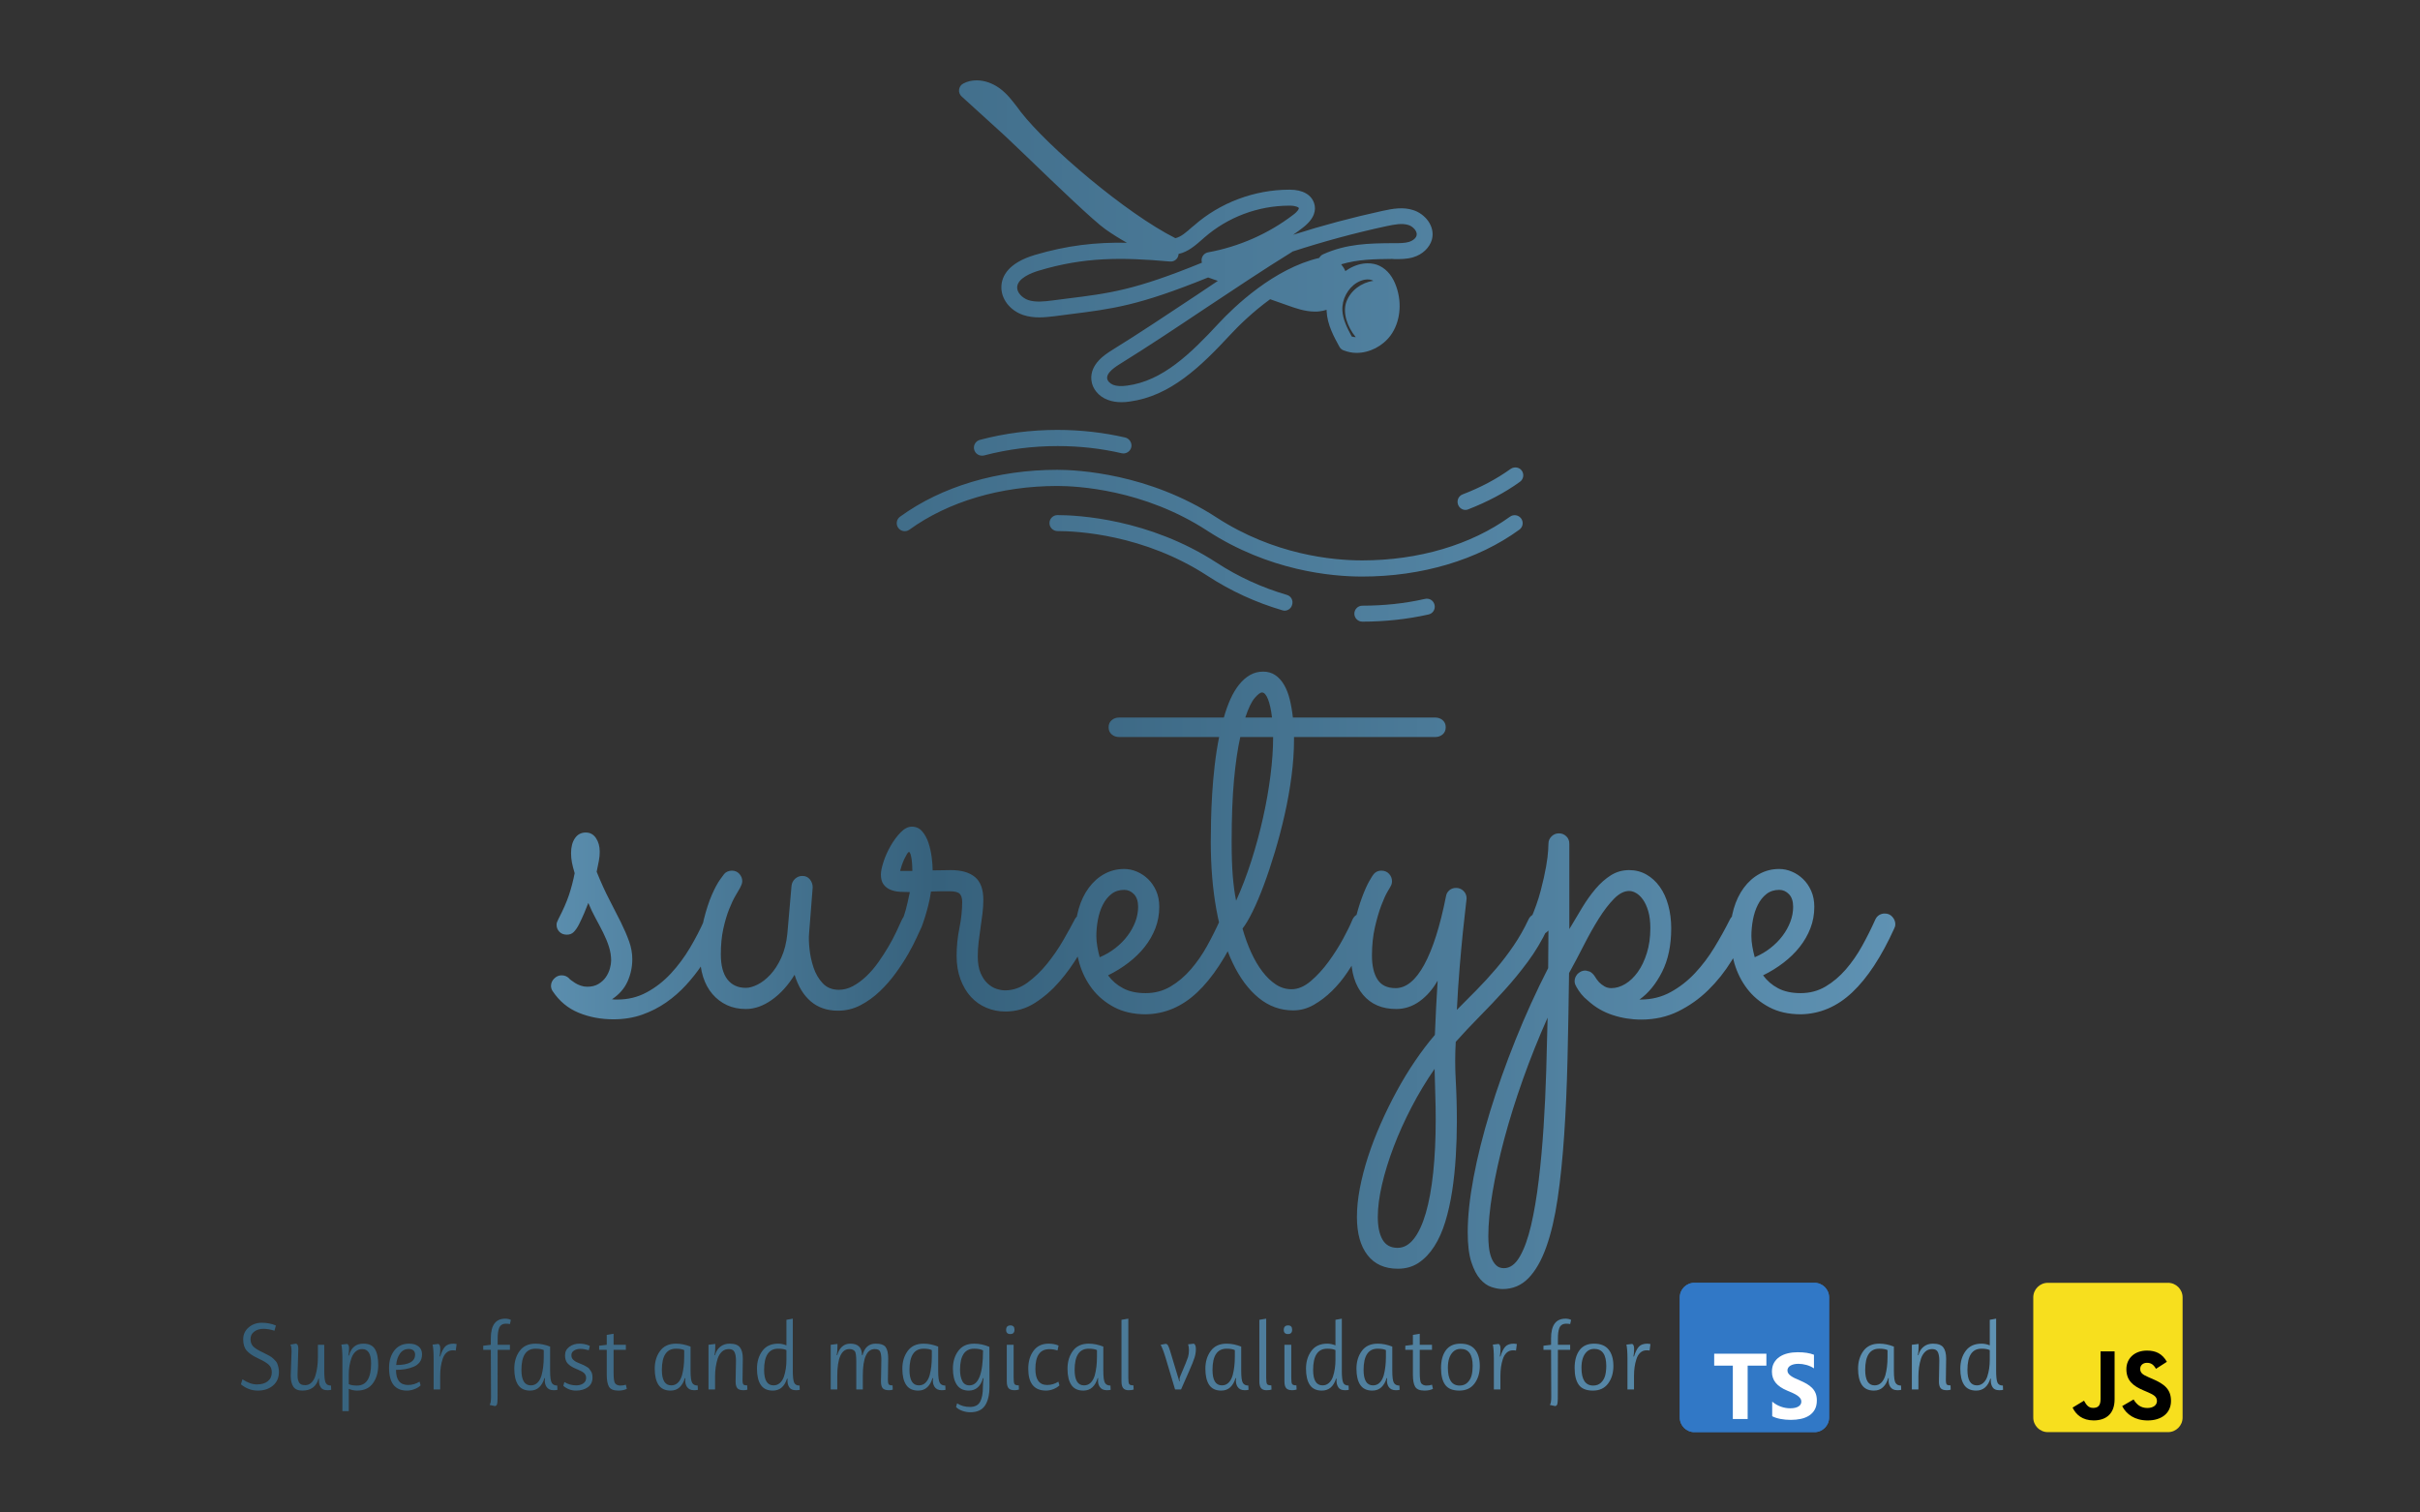 <?xml version="1.0" encoding="UTF-8" standalone="no"?><!-- Generator: Gravit.io --><svg xmlns="http://www.w3.org/2000/svg" xmlns:xlink="http://www.w3.org/1999/xlink" style="isolation:isolate" viewBox="0 0 1280 800" width="1280pt" height="800pt"><rect x="0" y="0" width="1280" height="800" fill="#333333" stroke="none"/><linearGradient id="_lgradient_4" x1="0" y1="0.5" x2="1" y2="0.5" gradientTransform="matrix(711.032,0,0,326.583,291.445,355.238)" gradientUnits="userSpaceOnUse"><stop offset="0%" stop-opacity="1" style="stop-color:rgb(91,142,174)"/><stop offset="28.75%" stop-opacity="1" style="stop-color:rgb(54,97,124)"/><stop offset="100%" stop-opacity="1" style="stop-color:rgb(95,146,179)"/></linearGradient><path d=" M 311.176 477.596 L 311.176 477.596 L 311.176 477.596 Q 310.292 479.952 309.041 482.897 L 309.041 482.897 L 309.041 482.897 Q 307.789 485.842 306.17 489.081 L 306.17 489.081 L 306.17 489.081 Q 304.844 491.584 303.446 492.983 L 303.446 492.983 L 303.446 492.983 Q 302.047 494.382 299.838 494.382 L 299.838 494.382 L 299.838 494.382 Q 297.335 494.382 295.863 492.836 L 295.863 492.836 L 295.863 492.836 Q 294.39 491.29 294.39 489.228 L 294.39 489.228 L 294.39 489.228 Q 294.39 488.492 294.537 487.977 L 294.537 487.977 L 294.537 487.977 Q 294.685 487.461 295.274 486.283 L 295.274 486.283 L 295.274 486.283 Q 299.102 478.921 300.942 473.4 L 300.942 473.4 L 300.942 473.4 Q 302.783 467.878 303.961 461.841 L 303.961 461.841 L 303.961 461.841 Q 302.93 458.455 302.489 456.099 L 302.489 456.099 L 302.489 456.099 Q 302.047 453.743 302.047 451.24 L 302.047 451.24 L 302.047 451.24 Q 302.047 446.381 304.108 443.362 L 304.108 443.362 L 304.108 443.362 Q 306.17 440.344 309.851 440.344 L 309.851 440.344 L 309.851 440.344 Q 313.237 440.344 315.225 443.289 L 315.225 443.289 L 315.225 443.289 Q 317.213 446.234 317.213 450.504 L 317.213 450.504 L 317.213 450.504 Q 317.213 452.859 316.771 455.215 L 316.771 455.215 L 316.771 455.215 Q 316.329 457.571 315.593 461.105 L 315.593 461.105 L 315.593 461.105 Q 318.98 469.498 322.366 475.976 L 322.366 475.976 L 322.366 475.976 Q 325.753 482.455 328.403 487.829 L 328.403 487.829 L 328.403 487.829 Q 331.053 493.204 332.747 497.915 L 332.747 497.915 L 332.747 497.915 Q 334.44 502.627 334.44 507.339 L 334.44 507.339 L 334.44 507.339 Q 334.44 513.523 331.937 519.118 L 331.937 519.118 L 331.937 519.118 Q 329.434 524.714 323.691 528.542 L 323.691 528.542 L 323.691 528.542 Q 324.428 528.689 325.164 528.689 L 325.164 528.689 L 325.164 528.689 Q 325.9 528.689 326.636 528.689 L 326.636 528.689 L 326.636 528.689 Q 335.029 528.689 342.097 524.861 L 342.097 524.861 L 342.097 524.861 Q 349.164 521.032 354.833 514.922 L 354.833 514.922 L 354.833 514.922 Q 360.502 508.811 364.919 501.376 L 364.919 501.376 L 364.919 501.376 Q 369.336 493.94 372.576 486.578 L 372.576 486.578 L 372.576 486.578 Q 374.048 483.191 376.699 483.191 L 376.699 483.191 L 376.699 483.191 Q 379.202 483.191 380.6 484.958 L 380.6 484.958 L 380.6 484.958 Q 381.999 486.725 381.999 488.786 L 381.999 488.786 L 381.999 488.786 Q 381.999 489.964 381.557 490.995 L 381.557 490.995 L 381.557 490.995 Q 379.938 494.971 377.361 500.05 L 377.361 500.05 L 377.361 500.05 Q 374.784 505.13 371.177 510.505 L 371.177 510.505 L 371.177 510.505 Q 367.569 515.879 362.858 521.032 L 362.858 521.032 L 362.858 521.032 Q 358.146 526.186 352.33 530.235 L 352.33 530.235 L 352.33 530.235 Q 346.514 534.284 339.594 536.714 L 339.594 536.714 L 339.594 536.714 Q 332.673 539.143 324.428 539.143 L 324.428 539.143 L 324.428 539.143 Q 314.562 539.143 306.096 535.683 L 306.096 535.683 L 306.096 535.683 Q 297.63 532.223 292.329 524.272 L 292.329 524.272 L 292.329 524.272 Q 291.445 522.947 291.445 521.474 L 291.445 521.474 L 291.445 521.474 Q 291.445 519.266 293.139 517.572 L 293.139 517.572 L 293.139 517.572 Q 294.832 515.879 297.041 515.879 L 297.041 515.879 L 297.041 515.879 Q 299.396 515.879 301.016 517.499 L 301.016 517.499 L 301.016 517.499 Q 301.163 517.793 302.047 518.456 L 302.047 518.456 L 302.047 518.456 Q 302.93 519.118 304.182 519.928 L 304.182 519.928 L 304.182 519.928 Q 305.433 520.738 307.127 521.327 L 307.127 521.327 L 307.127 521.327 Q 308.82 521.916 310.587 521.916 L 310.587 521.916 L 310.587 521.916 Q 314.121 521.916 316.55 520.443 L 316.55 520.443 L 316.55 520.443 Q 318.98 518.971 320.452 516.836 L 320.452 516.836 L 320.452 516.836 Q 321.924 514.701 322.587 512.272 L 322.587 512.272 L 322.587 512.272 Q 323.25 509.842 323.25 508.075 L 323.25 508.075 L 323.25 508.075 Q 323.25 504.394 322.072 500.713 L 322.072 500.713 L 322.072 500.713 Q 320.894 497.032 319.053 493.351 L 319.053 493.351 L 319.053 493.351 Q 317.213 489.67 315.078 485.768 L 315.078 485.768 L 315.078 485.768 Q 312.943 481.866 311.176 477.596 Z  M 420.282 515.585 L 420.282 515.585 L 420.282 515.585 Q 415.129 523.977 408.282 528.836 L 408.282 528.836 L 408.282 528.836 Q 401.435 533.695 394.515 533.695 L 394.515 533.695 L 394.515 533.695 Q 388.92 533.695 384.502 531.634 L 384.502 531.634 L 384.502 531.634 Q 380.085 529.573 376.846 525.818 L 376.846 525.818 L 376.846 525.818 Q 373.606 522.063 371.913 516.762 L 371.913 516.762 L 371.913 516.762 Q 370.22 511.462 370.22 504.836 L 370.22 504.836 L 370.22 504.836 Q 370.22 494.529 372.208 486.578 L 372.208 486.578 L 372.208 486.578 Q 374.195 478.627 376.551 473.252 L 376.551 473.252 L 376.551 473.252 Q 378.907 467.878 380.969 465.08 L 380.969 465.08 L 380.969 465.08 Q 383.03 462.283 383.03 462.283 L 383.03 462.283 L 383.03 462.283 Q 383.766 461.399 384.87 460.958 L 384.87 460.958 L 384.87 460.958 Q 385.975 460.516 387.153 460.516 L 387.153 460.516 L 387.153 460.516 Q 389.509 460.516 391.055 462.209 L 391.055 462.209 L 391.055 462.209 Q 392.601 463.903 392.601 466.111 L 392.601 466.111 L 392.601 466.111 Q 392.601 466.995 392.233 467.878 L 392.233 467.878 L 392.233 467.878 Q 391.864 468.762 391.423 469.645 L 391.423 469.645 L 391.423 469.645 Q 390.687 470.97 389.067 473.694 L 389.067 473.694 L 389.067 473.694 Q 387.447 476.418 385.68 480.835 L 385.68 480.835 L 385.68 480.835 Q 383.913 485.253 382.588 491.216 L 382.588 491.216 L 382.588 491.216 Q 381.263 497.179 381.263 504.836 L 381.263 504.836 L 381.263 504.836 Q 381.263 513.523 384.723 518.014 L 384.723 518.014 L 384.723 518.014 Q 388.183 522.505 394.515 522.505 L 394.515 522.505 L 394.515 522.505 Q 397.165 522.505 400.625 520.812 L 400.625 520.812 L 400.625 520.812 Q 404.086 519.118 407.398 515.585 L 407.398 515.585 L 407.398 515.585 Q 410.711 512.051 413.215 506.603 L 413.215 506.603 L 413.215 506.603 Q 415.718 501.155 416.454 493.793 L 416.454 493.793 L 418.662 468.467 L 418.662 468.467 Q 418.957 466.258 420.577 464.786 L 420.577 464.786 L 420.577 464.786 Q 422.196 463.314 424.405 463.314 L 424.405 463.314 L 424.405 463.314 Q 426.908 463.314 428.38 465.154 L 428.38 465.154 L 428.38 465.154 Q 429.853 466.995 429.853 469.351 L 429.853 469.351 L 427.939 493.793 L 427.939 493.793 Q 427.644 496.885 428.16 501.891 L 428.16 501.891 L 428.16 501.891 Q 428.675 506.897 430.295 511.756 L 430.295 511.756 L 430.295 511.756 Q 431.914 516.615 435.154 520.075 L 435.154 520.075 L 435.154 520.075 Q 438.393 523.536 443.694 523.536 L 443.694 523.536 L 443.694 523.536 Q 447.522 523.536 451.203 521.548 L 451.203 521.548 L 451.203 521.548 Q 454.884 519.56 458.271 516.321 L 458.271 516.321 L 458.271 516.321 Q 461.657 513.081 464.528 509.032 L 464.528 509.032 L 464.528 509.032 Q 467.4 504.983 469.829 500.86 L 469.829 500.86 L 469.829 500.86 Q 472.259 496.738 474.025 492.983 L 474.025 492.983 L 474.025 492.983 Q 475.792 489.228 476.97 486.578 L 476.97 486.578 L 476.97 486.578 Q 477.707 484.958 479.032 484.075 L 479.032 484.075 L 479.032 484.075 Q 480.357 483.191 481.977 483.191 L 481.977 483.191 L 481.977 483.191 Q 484.627 483.191 486.099 484.958 L 486.099 484.958 L 486.099 484.958 Q 487.572 486.725 487.572 488.786 L 487.572 488.786 L 487.572 488.786 Q 487.572 489.964 487.13 490.995 L 487.13 490.995 L 487.13 490.995 Q 486.541 492.173 484.848 495.928 L 484.848 495.928 L 484.848 495.928 Q 483.155 499.682 480.431 504.468 L 480.431 504.468 L 480.431 504.468 Q 477.707 509.253 473.878 514.554 L 473.878 514.554 L 473.878 514.554 Q 470.05 519.855 465.338 524.345 L 465.338 524.345 L 465.338 524.345 Q 460.626 528.836 455.105 531.708 L 455.105 531.708 L 455.105 531.708 Q 449.583 534.579 443.252 534.579 L 443.252 534.579 L 443.252 534.579 Q 434.565 534.579 428.822 529.646 L 428.822 529.646 L 428.822 529.646 Q 423.08 524.714 420.282 515.585 Z  M 492.431 471.559 L 492.431 471.559 L 492.431 471.559 Q 491.842 475.535 490.958 478.995 L 490.958 478.995 L 490.958 478.995 Q 490.075 482.455 489.265 485.032 L 489.265 485.032 L 489.265 485.032 Q 488.455 487.609 487.866 489.228 L 487.866 489.228 L 487.866 489.228 Q 487.277 490.848 487.13 490.995 L 487.13 490.995 L 487.13 490.995 Q 485.658 494.382 481.977 494.382 L 481.977 494.382 L 481.977 494.382 Q 479.915 494.382 478.148 492.836 L 478.148 492.836 L 478.148 492.836 Q 476.381 491.29 476.381 488.934 L 476.381 488.934 L 476.381 488.934 Q 476.381 488.05 476.676 487.609 L 476.676 487.609 L 476.676 487.609 Q 476.97 487.167 477.559 485.842 L 477.559 485.842 L 477.559 485.842 Q 478.148 484.516 479.032 481.424 L 479.032 481.424 L 479.032 481.424 Q 479.915 478.332 481.24 471.854 L 481.24 471.854 L 481.24 471.854 Q 478.737 471.854 476.087 471.706 L 476.087 471.706 L 476.087 471.706 Q 473.437 471.559 471.154 470.676 L 471.154 470.676 L 471.154 470.676 Q 468.872 469.792 467.4 467.878 L 467.4 467.878 L 467.4 467.878 Q 465.927 465.964 465.927 462.577 L 465.927 462.577 L 465.927 462.577 Q 465.927 460.074 467.326 455.804 L 467.326 455.804 L 467.326 455.804 Q 468.725 451.534 471.081 447.411 L 471.081 447.411 L 471.081 447.411 Q 473.437 443.289 476.381 440.27 L 476.381 440.27 L 476.381 440.27 Q 479.326 437.252 482.271 437.252 L 482.271 437.252 L 482.271 437.252 Q 485.658 437.252 487.793 439.755 L 487.793 439.755 L 487.793 439.755 Q 489.928 442.258 491.106 445.865 L 491.106 445.865 L 491.106 445.865 Q 492.284 449.473 492.799 453.448 L 492.799 453.448 L 492.799 453.448 Q 493.314 457.424 493.314 460.369 L 493.314 460.369 L 493.314 460.369 Q 495.817 460.369 498.247 460.295 L 498.247 460.295 L 498.247 460.295 Q 500.676 460.222 502.885 460.222 L 502.885 460.222 L 502.885 460.222 Q 511.278 460.222 515.695 463.903 L 515.695 463.903 L 515.695 463.903 Q 520.112 467.584 520.112 475.976 L 520.112 475.976 L 520.112 475.976 Q 520.112 479.363 519.671 483.044 L 519.671 483.044 L 519.671 483.044 Q 519.229 486.725 518.64 490.627 L 518.64 490.627 L 518.64 490.627 Q 518.051 494.529 517.609 498.357 L 517.609 498.357 L 517.609 498.357 Q 517.167 502.185 517.167 505.867 L 517.167 505.867 L 517.167 505.867 Q 517.167 511.167 518.64 514.627 L 518.64 514.627 L 518.64 514.627 Q 520.112 518.088 522.321 520.149 L 522.321 520.149 L 522.321 520.149 Q 524.53 522.21 527.033 523.02 L 527.033 523.02 L 527.033 523.02 Q 529.536 523.83 531.597 523.83 L 531.597 523.83 L 531.597 523.83 Q 537.929 523.83 543.524 519.707 L 543.524 519.707 L 543.524 519.707 Q 549.119 515.585 553.831 509.768 L 553.831 509.768 L 553.831 509.768 Q 558.542 503.952 562.297 497.474 L 562.297 497.474 L 562.297 497.474 Q 566.052 490.995 568.555 486.136 L 568.555 486.136 L 568.555 486.136 Q 569.291 484.811 570.616 484.075 L 570.616 484.075 L 570.616 484.075 Q 571.941 483.339 573.414 483.339 L 573.414 483.339 L 573.414 483.339 Q 576.064 483.339 577.537 485.032 L 577.537 485.032 L 577.537 485.032 Q 579.009 486.725 579.009 488.786 L 579.009 488.786 L 579.009 488.786 Q 579.009 490.259 578.42 491.437 L 578.42 491.437 L 578.42 491.437 Q 575.034 497.474 570.543 505.057 L 570.543 505.057 L 570.543 505.057 Q 566.052 512.64 560.309 519.266 L 560.309 519.266 L 560.309 519.266 Q 554.567 525.891 547.426 530.456 L 547.426 530.456 L 547.426 530.456 Q 540.284 535.02 531.744 535.02 L 531.744 535.02 L 531.744 535.02 Q 526.444 535.02 521.732 533.033 L 521.732 533.033 L 521.732 533.033 Q 517.02 531.045 513.56 527.29 L 513.56 527.29 L 513.56 527.29 Q 510.1 523.536 508.038 518.014 L 508.038 518.014 L 508.038 518.014 Q 505.977 512.492 505.977 505.572 L 505.977 505.572 L 505.977 505.572 Q 505.977 498.21 507.449 490.921 L 507.449 490.921 L 507.449 490.921 Q 508.922 483.633 508.922 477.007 L 508.922 477.007 L 508.922 477.007 Q 508.922 474.209 507.67 472.811 L 507.67 472.811 L 507.67 472.811 Q 506.419 471.412 502.149 471.412 L 502.149 471.412 L 502.149 471.412 Q 500.087 471.412 497.658 471.412 L 497.658 471.412 L 497.658 471.412 Q 495.228 471.412 492.431 471.559 Z  M 476.087 460.663 L 482.566 460.663 L 482.566 460.663 Q 482.566 459.633 482.492 457.939 L 482.492 457.939 L 482.492 457.939 Q 482.418 456.246 482.197 454.626 L 482.197 454.626 L 482.197 454.626 Q 481.977 453.007 481.608 451.829 L 481.608 451.829 L 481.608 451.829 Q 481.24 450.651 480.799 450.651 L 480.799 450.651 L 480.799 450.651 Q 480.357 450.651 479.694 451.755 L 479.694 451.755 L 479.694 451.755 Q 479.032 452.859 478.296 454.405 L 478.296 454.405 L 478.296 454.405 Q 477.559 455.951 476.97 457.718 L 476.97 457.718 L 476.97 457.718 Q 476.381 459.485 476.087 460.663 L 476.087 460.663 L 476.087 460.663 Z  M 586.077 515.879 L 586.077 515.879 L 586.077 515.879 Q 589.169 520.149 594.028 522.726 L 594.028 522.726 L 594.028 522.726 Q 598.887 525.302 605.954 525.302 L 605.954 525.302 L 605.954 525.302 Q 613.169 525.302 619.059 521.842 L 619.059 521.842 L 619.059 521.842 Q 624.949 518.382 629.808 512.787 L 629.808 512.787 L 629.808 512.787 Q 634.667 507.192 638.495 500.271 L 638.495 500.271 L 638.495 500.271 Q 642.323 493.351 645.415 486.431 L 645.415 486.431 L 645.415 486.431 Q 646.151 484.811 647.477 484.001 L 647.477 484.001 L 647.477 484.001 Q 648.802 483.191 650.421 483.191 L 650.421 483.191 L 650.421 483.191 Q 652.925 483.191 654.471 484.958 L 654.471 484.958 L 654.471 484.958 Q 656.017 486.725 656.017 488.786 L 656.017 488.786 L 656.017 488.786 Q 656.017 489.523 655.869 490.038 L 655.869 490.038 L 655.869 490.038 Q 655.722 490.553 655.428 491.142 L 655.428 491.142 L 655.428 491.142 Q 645.268 513.523 633.268 524.861 L 633.268 524.861 L 633.268 524.861 Q 621.268 536.198 606.102 536.493 L 606.102 536.493 L 606.102 536.493 Q 596.384 536.493 589.316 532.738 L 589.316 532.738 L 589.316 532.738 Q 582.248 528.984 577.684 523.02 L 577.684 523.02 L 577.684 523.02 Q 573.119 517.057 570.911 509.548 L 570.911 509.548 L 570.911 509.548 Q 568.702 502.038 568.702 494.529 L 568.702 494.529 L 568.702 494.529 Q 568.702 487.02 570.543 480.688 L 570.543 480.688 L 570.543 480.688 Q 572.383 474.357 575.843 469.645 L 575.843 469.645 L 575.843 469.645 Q 579.304 464.933 584.089 462.283 L 584.089 462.283 L 584.089 462.283 Q 588.874 459.633 594.617 459.633 L 594.617 459.633 L 594.617 459.633 Q 598.003 459.633 601.316 461.031 L 601.316 461.031 L 601.316 461.031 Q 604.629 462.43 607.28 465.007 L 607.28 465.007 L 607.28 465.007 Q 609.93 467.584 611.55 471.265 L 611.55 471.265 L 611.55 471.265 Q 613.169 474.946 613.169 479.657 L 613.169 479.657 L 613.169 479.657 Q 613.169 485.694 611.108 490.995 L 611.108 490.995 L 611.108 490.995 Q 609.046 496.296 605.439 500.86 L 605.439 500.86 L 605.439 500.86 Q 601.832 505.425 596.825 509.253 L 596.825 509.253 L 596.825 509.253 Q 591.819 513.081 586.077 515.879 Z  M 581.659 506.308 L 581.659 506.308 L 581.659 506.308 Q 586.224 504.394 589.979 501.449 L 589.979 501.449 L 589.979 501.449 Q 593.733 498.504 596.384 494.971 L 596.384 494.971 L 596.384 494.971 Q 599.034 491.437 600.506 487.535 L 600.506 487.535 L 600.506 487.535 Q 601.979 483.633 601.979 479.657 L 601.979 479.657 L 601.979 479.657 Q 601.979 475.24 599.77 472.958 L 599.77 472.958 L 599.77 472.958 Q 597.562 470.676 594.617 470.676 L 594.617 470.676 L 594.617 470.676 Q 590.641 470.676 587.844 472.884 L 587.844 472.884 L 587.844 472.884 Q 585.046 475.093 583.279 478.627 L 583.279 478.627 L 583.279 478.627 Q 581.512 482.161 580.702 486.504 L 580.702 486.504 L 580.702 486.504 Q 579.893 490.848 579.893 495.118 L 579.893 495.118 L 579.893 495.118 Q 579.893 497.768 580.408 500.713 L 580.408 500.713 L 580.408 500.713 Q 580.923 503.658 581.659 506.308 Z  M 764.681 384.686 L 764.681 384.686 L 764.681 384.686 Q 764.681 387.042 763.062 388.441 L 763.062 388.441 L 763.062 388.441 Q 761.442 389.84 759.086 389.84 L 759.086 389.84 L 684.434 389.84 L 684.434 391.459 L 684.434 391.459 Q 684.434 400.441 683.109 410.601 L 683.109 410.601 L 683.109 410.601 Q 681.784 420.761 679.502 430.847 L 679.502 430.847 L 679.502 430.847 Q 677.22 440.933 674.348 450.504 L 674.348 450.504 L 674.348 450.504 Q 671.477 460.074 668.459 468.173 L 668.459 468.173 L 668.459 468.173 Q 665.44 476.271 662.495 482.234 L 662.495 482.234 L 662.495 482.234 Q 659.55 488.197 657.195 491.142 L 657.195 491.142 L 657.195 491.142 Q 659.109 497.915 661.759 503.732 L 661.759 503.732 L 661.759 503.732 Q 664.409 509.548 667.722 513.891 L 667.722 513.891 L 667.722 513.891 Q 671.035 518.235 674.864 520.738 L 674.864 520.738 L 674.864 520.738 Q 678.692 523.241 683.109 523.241 L 683.109 523.241 L 683.109 523.241 Q 688.263 523.241 693.343 518.897 L 693.343 518.897 L 693.343 518.897 Q 698.422 514.554 702.766 508.591 L 702.766 508.591 L 702.766 508.591 Q 707.11 502.627 710.423 496.517 L 710.423 496.517 L 710.423 496.517 Q 713.736 490.406 715.208 486.725 L 715.208 486.725 L 715.208 486.725 Q 716.68 483.191 720.361 483.191 L 720.361 483.191 L 720.361 483.191 Q 722.865 483.191 724.411 484.958 L 724.411 484.958 L 724.411 484.958 Q 725.957 486.725 725.957 488.786 L 725.957 488.786 L 725.957 488.786 Q 725.957 489.817 725.515 490.848 L 725.515 490.848 L 725.515 490.848 Q 725.073 491.879 723.38 495.56 L 723.38 495.56 L 723.38 495.56 Q 721.687 499.241 718.963 504.1 L 718.963 504.1 L 718.963 504.1 Q 716.239 508.959 712.631 514.333 L 712.631 514.333 L 712.631 514.333 Q 709.024 519.707 704.533 524.125 L 704.533 524.125 L 704.533 524.125 Q 700.042 528.542 694.889 531.487 L 694.889 531.487 L 694.889 531.487 Q 689.735 534.431 683.993 534.431 L 683.993 534.431 L 683.993 534.431 Q 673.833 534.431 665.735 527.806 L 665.735 527.806 L 665.735 527.806 Q 657.636 521.18 651.968 509.253 L 651.968 509.253 L 651.968 509.253 Q 646.299 497.326 643.354 480.983 L 643.354 480.983 L 643.354 480.983 Q 640.409 464.639 640.409 445.203 L 640.409 445.203 L 640.409 445.203 Q 640.409 440.344 640.556 433.792 L 640.556 433.792 L 640.556 433.792 Q 640.703 427.239 641.145 419.951 L 641.145 419.951 L 641.145 419.951 Q 641.587 412.662 642.47 404.932 L 642.47 404.932 L 642.47 404.932 Q 643.354 397.202 644.826 389.84 L 644.826 389.84 L 591.966 389.84 L 591.966 389.84 Q 589.611 389.84 587.991 388.441 L 587.991 388.441 L 587.991 388.441 Q 586.371 387.042 586.371 384.686 L 586.371 384.686 L 586.371 384.686 Q 586.371 382.33 587.991 380.932 L 587.991 380.932 L 587.991 380.932 Q 589.611 379.533 591.966 379.533 L 591.966 379.533 L 647.329 379.533 L 647.329 379.533 Q 648.802 374.232 650.79 369.815 L 650.79 369.815 L 650.79 369.815 Q 652.777 365.398 655.354 362.158 L 655.354 362.158 L 655.354 362.158 Q 657.931 358.919 661.097 357.078 L 661.097 357.078 L 661.097 357.078 Q 664.262 355.238 668.091 355.238 L 668.091 355.238 L 668.091 355.238 Q 671.772 355.238 674.496 357.078 L 674.496 357.078 L 674.496 357.078 Q 677.22 358.919 679.134 362.158 L 679.134 362.158 L 679.134 362.158 Q 681.048 365.398 682.152 369.815 L 682.152 369.815 L 682.152 369.815 Q 683.256 374.232 683.845 379.533 L 683.845 379.533 L 759.086 379.533 L 759.086 379.533 Q 761.442 379.533 763.062 380.932 L 763.062 380.932 L 763.062 380.932 Q 764.681 382.33 764.681 384.686 Z  M 653.808 476.418 L 653.808 476.418 L 653.808 476.418 Q 658.225 466.7 661.833 455.436 L 661.833 455.436 L 661.833 455.436 Q 665.44 444.172 668.017 432.687 L 668.017 432.687 L 668.017 432.687 Q 670.594 421.202 671.992 410.159 L 671.992 410.159 L 671.992 410.159 Q 673.391 399.116 673.391 389.84 L 673.391 389.84 L 656.017 389.84 L 656.017 389.84 Q 653.955 398.969 652.704 412.441 L 652.704 412.441 L 652.704 412.441 Q 651.452 425.914 651.452 445.203 L 651.452 445.203 L 651.452 445.203 Q 651.452 455.951 652.041 463.24 L 652.041 463.24 L 652.041 463.24 Q 652.63 470.528 653.808 476.418 Z  M 667.502 366.281 L 667.502 366.281 L 667.502 366.281 Q 666.176 366.281 663.673 369.152 L 663.673 369.152 L 663.673 369.152 Q 661.17 372.024 658.667 379.533 L 658.667 379.533 L 672.802 379.533 L 672.802 379.533 Q 672.066 373.349 670.667 369.815 L 670.667 369.815 L 670.667 369.815 Q 669.268 366.281 667.502 366.281 Z  M 656.164 487.167 L 656.164 487.02 L 656.164 487.167 L 656.164 487.167 Z  M 770.571 534.137 L 770.571 534.137 L 770.571 534.137 Q 775.724 528.984 781.025 523.609 L 781.025 523.609 L 781.025 523.609 Q 786.326 518.235 791.332 512.345 L 791.332 512.345 L 791.332 512.345 Q 796.338 506.456 800.682 500.05 L 800.682 500.05 L 800.682 500.05 Q 805.026 493.645 808.412 486.431 L 808.412 486.431 L 808.412 486.431 Q 809.148 484.811 810.474 484.001 L 810.474 484.001 L 810.474 484.001 Q 811.799 483.191 813.418 483.191 L 813.418 483.191 L 813.418 483.191 Q 815.922 483.191 817.468 484.958 L 817.468 484.958 L 817.468 484.958 Q 819.014 486.725 819.014 488.934 L 819.014 488.934 L 819.014 488.934 Q 819.014 490.112 818.572 491.142 L 818.572 491.142 L 818.572 491.142 Q 814.007 500.713 808.118 508.664 L 808.118 508.664 L 808.118 508.664 Q 802.228 516.615 795.749 523.756 L 795.749 523.756 L 795.749 523.756 Q 789.271 530.898 782.645 537.597 L 782.645 537.597 L 782.645 537.597 Q 776.019 544.297 769.982 551.07 L 769.982 551.07 L 769.982 551.07 Q 769.393 561.23 769.982 571.463 L 769.982 571.463 L 769.982 571.463 Q 770.571 581.696 770.571 593.181 L 770.571 593.181 L 770.571 593.181 Q 770.571 602.605 769.982 612.028 L 769.982 612.028 L 769.982 612.028 Q 769.393 621.452 768.068 630.065 L 768.068 630.065 L 768.068 630.065 Q 766.743 638.679 764.46 646.188 L 764.46 646.188 L 764.46 646.188 Q 762.178 653.698 758.644 659.219 L 758.644 659.219 L 758.644 659.219 Q 755.111 664.741 750.399 667.906 L 750.399 667.906 L 750.399 667.906 Q 745.687 671.072 739.356 671.072 L 739.356 671.072 L 739.356 671.072 Q 728.901 671.072 723.306 663.857 L 723.306 663.857 L 723.306 663.857 Q 717.711 656.642 717.711 643.685 L 717.711 643.685 L 717.711 643.685 Q 717.711 636.617 719.257 628.519 L 719.257 628.519 L 719.257 628.519 Q 720.803 620.421 723.601 611.807 L 723.601 611.807 L 723.601 611.807 Q 726.398 603.194 730.3 594.359 L 730.3 594.359 L 730.3 594.359 Q 734.202 585.524 738.767 577.132 L 738.767 577.132 L 738.767 577.132 Q 743.331 568.739 748.485 561.156 L 748.485 561.156 L 748.485 561.156 Q 753.638 553.573 758.939 547.389 L 758.939 547.389 L 758.939 547.389 Q 759.233 540.321 759.601 532.738 L 759.601 532.738 L 759.601 532.738 Q 759.97 525.155 760.411 518.677 L 760.411 518.677 L 760.411 518.677 Q 756.583 525.45 750.914 529.573 L 750.914 529.573 L 750.914 529.573 Q 745.245 533.695 738.472 533.695 L 738.472 533.695 L 738.472 533.695 Q 727.282 533.695 720.95 526.186 L 720.95 526.186 L 720.95 526.186 Q 714.619 518.677 714.619 505.572 L 714.619 505.572 L 714.619 505.572 Q 714.619 496.001 716.46 488.124 L 716.46 488.124 L 716.46 488.124 Q 718.3 480.246 720.435 474.578 L 720.435 474.578 L 720.435 474.578 Q 722.57 468.909 724.337 465.89 L 724.337 465.89 L 724.337 465.89 Q 726.104 462.872 726.104 463.019 L 726.104 463.019 L 726.104 463.019 Q 727.724 460.516 730.668 460.516 L 730.668 460.516 L 730.668 460.516 Q 733.171 460.516 734.718 462.209 L 734.718 462.209 L 734.718 462.209 Q 736.264 463.903 736.264 466.111 L 736.264 466.111 L 736.264 466.111 Q 736.264 467.731 735.38 469.056 L 735.38 469.056 L 735.38 469.056 Q 735.527 468.909 733.981 471.486 L 733.981 471.486 L 733.981 471.486 Q 732.435 474.062 730.595 478.921 L 730.595 478.921 L 730.595 478.921 Q 728.754 483.78 727.208 490.553 L 727.208 490.553 L 727.208 490.553 Q 725.662 497.326 725.662 505.425 L 725.662 505.425 L 725.662 505.425 Q 725.662 513.523 728.607 518.088 L 728.607 518.088 L 728.607 518.088 Q 731.552 522.652 738.178 522.652 L 738.178 522.652 L 738.178 522.652 Q 746.571 522.652 753.344 510.21 L 753.344 510.21 L 753.344 510.21 Q 760.117 497.768 764.829 474.062 L 764.829 474.062 L 764.829 474.062 Q 765.123 472.148 766.595 470.897 L 766.595 470.897 L 766.595 470.897 Q 768.068 469.645 770.129 469.645 L 770.129 469.645 L 770.129 469.645 Q 772.485 469.645 774.105 471.265 L 774.105 471.265 L 774.105 471.265 Q 775.724 472.884 775.724 475.24 L 775.724 475.24 L 775.724 475.24 Q 775.724 475.682 775.135 480.467 L 775.135 480.467 L 775.135 480.467 Q 774.547 485.253 773.737 493.204 L 773.737 493.204 L 773.737 493.204 Q 772.927 501.155 772.043 511.683 L 772.043 511.683 L 772.043 511.683 Q 771.16 522.21 770.571 534.137 Z  M 758.792 565.352 L 758.792 565.352 L 758.792 565.352 Q 752.166 574.923 746.644 585.524 L 746.644 585.524 L 746.644 585.524 Q 741.123 596.126 737.147 606.58 L 737.147 606.58 L 737.147 606.58 Q 733.171 617.034 730.963 626.605 L 730.963 626.605 L 730.963 626.605 Q 728.754 636.176 728.754 643.685 L 728.754 643.685 L 728.754 643.685 Q 728.754 651.342 731.257 655.685 L 731.257 655.685 L 731.257 655.685 Q 733.76 660.029 739.208 660.029 L 739.208 660.029 L 739.208 660.029 Q 744.067 660.029 747.822 655.244 L 747.822 655.244 L 747.822 655.244 Q 751.577 650.458 754.153 641.624 L 754.153 641.624 L 754.153 641.624 Q 756.73 632.789 758.055 620.2 L 758.055 620.2 L 758.055 620.2 Q 759.381 607.611 759.381 592.003 L 759.381 592.003 L 759.381 592.003 Q 759.381 585.672 759.16 579.193 L 759.16 579.193 L 759.16 579.193 Q 758.939 572.714 758.792 565.352 Z  M 883.947 490.995 L 883.947 490.995 L 883.947 490.995 Q 883.947 504.541 879.088 514.112 L 879.088 514.112 L 879.088 514.112 Q 874.229 523.683 867.162 528.689 L 867.162 528.689 L 867.751 528.689 L 867.751 528.689 Q 876.438 528.689 883.579 524.787 L 883.579 524.787 L 883.579 524.787 Q 890.72 520.885 896.463 514.775 L 896.463 514.775 L 896.463 514.775 Q 902.205 508.664 906.77 501.155 L 906.77 501.155 L 906.77 501.155 Q 911.334 493.645 914.868 486.578 L 914.868 486.578 L 914.868 486.578 Q 915.604 484.958 917.003 484.075 L 917.003 484.075 L 917.003 484.075 Q 918.402 483.191 920.022 483.191 L 920.022 483.191 L 920.022 483.191 Q 922.525 483.191 923.997 484.958 L 923.997 484.958 L 923.997 484.958 Q 925.47 486.725 925.47 488.786 L 925.47 488.786 L 925.47 488.786 Q 925.47 489.964 925.028 490.995 L 925.028 490.995 L 925.028 490.995 Q 921.2 499.535 915.899 508.149 L 915.899 508.149 L 915.899 508.149 Q 910.598 516.762 903.531 523.683 L 903.531 523.683 L 903.531 523.683 Q 896.463 530.603 887.628 534.947 L 887.628 534.947 L 887.628 534.947 Q 878.794 539.29 868.045 539.29 L 868.045 539.29 L 868.045 539.29 Q 860.241 539.29 852.879 536.861 L 852.879 536.861 L 852.879 536.861 Q 845.517 534.431 839.922 529.278 L 839.922 529.278 L 839.922 529.278 Q 837.861 527.658 836.388 525.818 L 836.388 525.818 L 836.388 525.818 Q 834.916 523.977 834.032 522.358 L 834.032 522.358 L 834.032 522.358 Q 833.738 522.063 833.738 521.769 L 833.738 521.769 L 833.738 521.769 Q 832.854 520.443 832.854 518.971 L 832.854 518.971 L 832.854 518.971 Q 832.854 517.057 834.18 515.437 L 834.18 515.437 L 834.18 515.437 Q 834.327 515.143 834.474 515.069 L 834.474 515.069 L 834.474 515.069 Q 834.621 514.996 834.769 514.848 L 834.769 514.848 L 834.769 514.848 Q 836.241 513.523 838.008 513.376 L 838.008 513.376 L 838.45 513.376 L 838.45 513.376 Q 839.186 513.376 839.48 513.523 L 839.48 513.523 L 839.48 513.523 Q 839.627 513.523 839.701 513.597 L 839.701 513.597 L 839.701 513.597 Q 839.775 513.67 839.922 513.67 L 839.922 513.67 L 839.922 513.67 Q 840.364 513.67 840.953 513.965 L 840.953 513.965 L 840.953 513.965 Q 841.1 514.112 841.247 514.112 L 841.247 514.112 L 841.247 514.112 Q 842.572 514.996 843.456 516.321 L 843.456 516.321 L 843.456 516.321 Q 844.486 518.088 845.812 519.56 L 845.812 519.56 L 845.812 519.56 Q 846.99 520.738 848.609 521.695 L 848.609 521.695 L 848.609 521.695 Q 850.229 522.652 852.29 522.652 L 852.29 522.652 L 852.29 522.652 Q 855.971 522.652 859.652 520.443 L 859.652 520.443 L 859.652 520.443 Q 863.333 518.235 866.278 514.112 L 866.278 514.112 L 866.278 514.112 Q 869.223 509.989 871.064 504.1 L 871.064 504.1 L 871.064 504.1 Q 872.904 498.21 872.904 490.995 L 872.904 490.995 L 872.904 490.995 Q 872.904 485.694 871.8 481.94 L 871.8 481.94 L 871.8 481.94 Q 870.696 478.185 869.002 475.829 L 869.002 475.829 L 869.002 475.829 Q 867.309 473.473 865.395 472.369 L 865.395 472.369 L 865.395 472.369 Q 863.481 471.265 861.714 471.265 L 861.714 471.265 L 861.714 471.265 Q 857.738 471.265 853.689 475.387 L 853.689 475.387 L 853.689 475.387 Q 849.64 479.51 845.664 485.842 L 845.664 485.842 L 845.664 485.842 Q 841.689 492.173 837.787 499.83 L 837.787 499.83 L 837.787 499.83 Q 833.885 507.486 829.91 514.701 L 829.91 514.701 L 829.91 514.701 Q 829.615 538.554 829.1 560.199 L 829.1 560.199 L 829.1 560.199 Q 828.584 581.843 827.333 600.396 L 827.333 600.396 L 827.333 600.396 Q 826.081 618.948 823.873 633.967 L 823.873 633.967 L 823.873 633.967 Q 821.664 648.986 817.836 659.661 L 817.836 659.661 L 817.836 659.661 Q 814.007 670.336 808.412 676.078 L 808.412 676.078 L 808.412 676.078 Q 802.817 681.821 794.719 681.821 L 794.719 681.821 L 794.719 681.821 Q 792.216 681.821 788.976 680.79 L 788.976 680.79 L 788.976 680.79 Q 785.737 679.759 782.939 676.594 L 782.939 676.594 L 782.939 676.594 Q 780.142 673.428 778.228 667.538 L 778.228 667.538 L 778.228 667.538 Q 776.313 661.649 776.313 651.783 L 776.313 651.783 L 776.313 651.783 Q 776.313 639.268 779.405 622.777 L 779.405 622.777 L 779.405 622.777 Q 782.498 606.286 788.166 587.807 L 788.166 587.807 L 788.166 587.807 Q 793.835 569.328 801.639 549.892 L 801.639 549.892 L 801.639 549.892 Q 809.443 530.456 818.866 512.051 L 818.866 512.051 L 818.866 512.051 Q 818.866 506.897 818.94 501.891 L 818.94 501.891 L 818.94 501.891 Q 819.014 496.885 819.014 492.173 L 819.014 492.173 L 819.014 492.173 Q 817.099 494.382 814.449 494.382 L 814.449 494.382 L 814.449 494.382 Q 811.946 494.382 810.474 492.615 L 810.474 492.615 L 810.474 492.615 Q 809.001 490.848 809.001 488.786 L 809.001 488.786 L 809.001 488.786 Q 809.001 487.756 809.443 486.578 L 809.443 486.578 L 809.443 486.578 Q 812.977 478.48 814.891 471.191 L 814.891 471.191 L 814.891 471.191 Q 816.805 463.903 817.762 458.381 L 817.762 458.381 L 817.762 458.381 Q 818.719 452.859 818.866 449.62 L 818.866 449.62 L 818.866 449.62 Q 819.014 446.381 819.014 446.234 L 819.014 446.234 L 819.014 446.234 Q 819.014 444.025 820.633 442.405 L 820.633 442.405 L 820.633 442.405 Q 822.253 440.786 824.609 440.786 L 824.609 440.786 L 824.609 440.786 Q 826.817 440.786 828.437 442.332 L 828.437 442.332 L 828.437 442.332 Q 830.057 443.878 830.057 446.234 L 830.057 446.234 L 830.057 491.437 L 830.057 491.437 Q 833.443 485.694 836.83 480.099 L 836.83 480.099 L 836.83 480.099 Q 840.216 474.504 843.971 470.087 L 843.971 470.087 L 843.971 470.087 Q 847.726 465.669 852.069 462.945 L 852.069 462.945 L 852.069 462.945 Q 856.413 460.222 861.714 460.222 L 861.714 460.222 L 861.714 460.222 Q 866.72 460.222 870.843 462.577 L 870.843 462.577 L 870.843 462.577 Q 874.966 464.933 877.91 469.056 L 877.91 469.056 L 877.91 469.056 Q 880.855 473.179 882.401 478.848 L 882.401 478.848 L 882.401 478.848 Q 883.947 484.516 883.947 490.995 Z  M 818.572 538.26 L 818.572 538.26 L 818.572 538.26 Q 811.357 554.456 805.541 570.8 L 805.541 570.8 L 805.541 570.8 Q 799.725 587.144 795.676 602.31 L 795.676 602.31 L 795.676 602.31 Q 791.627 617.476 789.418 630.728 L 789.418 630.728 L 789.418 630.728 Q 787.209 643.98 787.209 653.992 L 787.209 653.992 L 787.209 653.992 Q 787.209 656.495 787.504 659.44 L 787.504 659.44 L 787.504 659.44 Q 787.798 662.385 788.682 664.888 L 788.682 664.888 L 788.682 664.888 Q 789.565 667.391 791.185 669.084 L 791.185 669.084 L 791.185 669.084 Q 792.805 670.778 795.455 670.778 L 795.455 670.778 L 795.455 670.778 Q 800.314 670.778 803.848 664.667 L 803.848 664.667 L 803.848 664.667 Q 807.381 658.557 809.811 648.176 L 809.811 648.176 L 809.811 648.176 Q 812.24 637.795 813.86 624.323 L 813.86 624.323 L 813.86 624.323 Q 815.48 610.85 816.437 596.126 L 816.437 596.126 L 816.437 596.126 Q 817.394 581.402 817.836 566.457 L 817.836 566.457 L 817.836 566.457 Q 818.277 551.512 818.572 538.26 Z  M 932.537 515.879 L 932.537 515.879 L 932.537 515.879 Q 935.629 520.149 940.488 522.726 L 940.488 522.726 L 940.488 522.726 Q 945.347 525.302 952.415 525.302 L 952.415 525.302 L 952.415 525.302 Q 959.63 525.302 965.519 521.842 L 965.519 521.842 L 965.519 521.842 Q 971.409 518.382 976.268 512.787 L 976.268 512.787 L 976.268 512.787 Q 981.127 507.192 984.955 500.271 L 984.955 500.271 L 984.955 500.271 Q 988.784 493.351 991.876 486.431 L 991.876 486.431 L 991.876 486.431 Q 992.612 484.811 993.937 484.001 L 993.937 484.001 L 993.937 484.001 Q 995.262 483.191 996.882 483.191 L 996.882 483.191 L 996.882 483.191 Q 999.385 483.191 1000.931 484.958 L 1000.931 484.958 L 1000.931 484.958 Q 1002.477 486.725 1002.477 488.786 L 1002.477 488.786 L 1002.477 488.786 Q 1002.477 489.523 1002.33 490.038 L 1002.33 490.038 L 1002.33 490.038 Q 1002.183 490.553 1001.888 491.142 L 1001.888 491.142 L 1001.888 491.142 Q 991.729 513.523 979.728 524.861 L 979.728 524.861 L 979.728 524.861 Q 967.728 536.198 952.562 536.493 L 952.562 536.493 L 952.562 536.493 Q 942.844 536.493 935.777 532.738 L 935.777 532.738 L 935.777 532.738 Q 928.709 528.984 924.144 523.02 L 924.144 523.02 L 924.144 523.02 Q 919.58 517.057 917.371 509.548 L 917.371 509.548 L 917.371 509.548 Q 915.163 502.038 915.163 494.529 L 915.163 494.529 L 915.163 494.529 Q 915.163 487.02 917.003 480.688 L 917.003 480.688 L 917.003 480.688 Q 918.844 474.357 922.304 469.645 L 922.304 469.645 L 922.304 469.645 Q 925.764 464.933 930.549 462.283 L 930.549 462.283 L 930.549 462.283 Q 935.335 459.633 941.077 459.633 L 941.077 459.633 L 941.077 459.633 Q 944.464 459.633 947.777 461.031 L 947.777 461.031 L 947.777 461.031 Q 951.09 462.43 953.74 465.007 L 953.74 465.007 L 953.74 465.007 Q 956.39 467.584 958.01 471.265 L 958.01 471.265 L 958.01 471.265 Q 959.63 474.946 959.63 479.657 L 959.63 479.657 L 959.63 479.657 Q 959.63 485.694 957.568 490.995 L 957.568 490.995 L 957.568 490.995 Q 955.507 496.296 951.9 500.86 L 951.9 500.86 L 951.9 500.86 Q 948.292 505.425 943.286 509.253 L 943.286 509.253 L 943.286 509.253 Q 938.28 513.081 932.537 515.879 Z  M 928.12 506.308 L 928.12 506.308 L 928.12 506.308 Q 932.684 504.394 936.439 501.449 L 936.439 501.449 L 936.439 501.449 Q 940.194 498.504 942.844 494.971 L 942.844 494.971 L 942.844 494.971 Q 945.495 491.437 946.967 487.535 L 946.967 487.535 L 946.967 487.535 Q 948.439 483.633 948.439 479.657 L 948.439 479.657 L 948.439 479.657 Q 948.439 475.24 946.231 472.958 L 946.231 472.958 L 946.231 472.958 Q 944.022 470.676 941.077 470.676 L 941.077 470.676 L 941.077 470.676 Q 937.102 470.676 934.304 472.884 L 934.304 472.884 L 934.304 472.884 Q 931.507 475.093 929.74 478.627 L 929.74 478.627 L 929.74 478.627 Q 927.973 482.161 927.163 486.504 L 927.163 486.504 L 927.163 486.504 Q 926.353 490.848 926.353 495.118 L 926.353 495.118 L 926.353 495.118 Q 926.353 497.768 926.868 500.713 L 926.868 500.713 L 926.868 500.713 Q 927.384 503.658 928.12 506.308 Z " fill="url(#_lgradient_4)"/><linearGradient id="_lgradient_5" x1="-0.54" y1="0.5" x2="1.588" y2="0.5" gradientTransform="matrix(331.398,0,0,286.309,474.301,42.5)" gradientUnits="userSpaceOnUse"><stop offset="0%" stop-opacity="1" style="stop-color:rgb(54,97,124)"/><stop offset="100%" stop-opacity="1" style="stop-color:rgb(95,146,179)"/></linearGradient><path d=" M 771.227 266.967 C 770.383 264.751 771.438 262.323 773.654 261.479 C 783.047 257.891 791.595 253.353 799.088 247.971 C 800.987 246.705 803.625 247.127 804.892 248.921 C 805.553 249.829 805.824 250.964 805.646 252.073 C 805.467 253.182 804.854 254.175 803.942 254.831 C 795.922 260.635 786.635 265.489 776.609 269.394 C 776.187 269.605 775.659 269.711 775.132 269.711 C 773.443 269.711 771.86 268.655 771.227 266.967 L 771.227 266.967 Z  M 753.709 316.778 C 743.05 319.205 731.864 320.366 720.572 320.366 C 718.25 320.366 716.35 322.266 716.35 324.587 C 716.35 326.909 718.25 328.809 720.572 328.809 C 732.497 328.809 744.316 327.542 755.608 325.01 C 757.93 324.482 759.302 322.266 758.774 319.944 C 758.247 317.622 756.03 316.25 753.709 316.778 L 753.709 316.778 Z  M 680.681 314.667 C 667.383 310.763 654.931 305.064 643.428 297.571 C 607.652 274.354 569.977 272.454 559.319 272.454 C 556.997 272.454 555.097 274.354 555.097 276.676 C 555.097 278.997 556.997 280.897 559.319 280.897 C 569.45 280.897 605.014 282.586 638.784 304.642 C 650.92 312.557 664.218 318.678 678.253 322.793 C 678.675 322.899 679.098 323.004 679.414 323.004 C 681.208 323.004 682.897 321.844 683.424 319.944 C 684.163 317.622 682.897 315.301 680.681 314.667 Z  M 798.665 273.299 C 778.087 288.179 750.332 296.41 720.466 296.41 C 704.742 296.41 673.821 293.455 643.322 273.615 C 607.547 250.398 569.872 248.499 559.213 248.499 C 527.659 248.499 498.11 257.258 476.054 273.299 C 474.16 274.668 473.734 277.314 475.104 279.209 C 476.474 281.103 479.12 281.528 481.014 280.158 C 501.593 265.278 529.347 257.047 559.213 257.047 C 569.344 257.047 604.908 258.735 638.679 280.792 C 671.077 301.792 703.792 304.958 720.466 304.958 C 752.02 304.958 781.569 296.199 803.625 280.158 C 805.52 278.789 805.945 276.143 804.575 274.249 C 803.206 272.354 800.56 271.929 798.665 273.299 L 798.665 273.299 Z  M 508.663 51.048 C 507.608 50.098 507.08 48.726 507.291 47.354 C 507.502 45.983 508.241 44.822 509.507 44.189 C 511.618 43.028 514.045 42.5 516.578 42.5 C 520.694 42.5 524.915 43.977 528.609 46.616 C 532.725 49.571 535.574 53.475 538.423 57.169 C 538.951 57.908 539.373 58.541 539.901 59.174 C 554.253 77.642 595.622 112.89 621.688 125.976 C 624.643 125.343 627.598 122.704 630.447 120.172 L 631.503 119.327 C 645.222 107.191 663.584 100.332 681.841 100.332 L 682.264 100.332 C 689.123 100.332 693.767 103.075 695.138 107.719 C 696.088 110.779 695.666 115.423 689.018 120.488 C 687.435 121.755 685.641 123.021 683.952 124.182 C 699.465 119.222 715.401 115.001 731.336 111.518 C 736.718 110.357 742.1 109.407 747.377 111.096 C 753.603 112.995 759.196 119.538 757.402 126.609 C 756.242 130.936 752.442 134.63 747.377 136.107 C 744.105 137.057 740.834 137.057 737.668 137.057 L 736.19 136.951 C 727.009 137.057 718.25 137.162 709.385 139.801 C 710.335 140.961 711.074 142.122 711.601 143.389 L 713.396 142.228 C 716.561 140.328 720.044 139.273 723.421 139.273 C 725.637 139.273 727.853 139.695 729.753 140.645 C 733.763 142.65 736.824 146.449 738.618 151.831 C 741.678 160.696 740.517 170.51 735.557 177.37 C 731.336 183.069 724.476 186.657 717.511 186.657 C 715.084 186.657 712.762 186.129 710.546 185.285 C 709.702 184.968 708.858 184.23 708.435 183.385 C 705.586 178.214 701.998 171.671 701.681 164.495 L 701.681 163.862 C 700.31 164.284 698.938 164.601 697.671 164.706 C 696.932 164.812 696.299 164.812 695.561 164.812 C 690.178 164.812 685.218 163.018 680.786 161.435 L 671.816 158.269 C 662.529 165.023 655.036 172.41 650.92 176.842 C 634.985 194.044 618.944 209.557 597.416 212.407 C 596.149 212.618 594.672 212.723 593.089 212.723 C 590.767 212.723 588.234 212.407 585.807 211.457 C 581.058 209.663 577.681 205.547 577.259 201.009 C 576.415 192.461 584.857 187.29 588.023 185.285 C 602.903 176.104 618.311 165.762 633.297 155.841 C 636.885 153.414 640.473 150.987 644.166 148.56 L 643.85 148.454 C 642.267 147.927 640.578 147.293 638.995 146.766 C 602.27 161.646 588.868 163.334 565.228 166.289 C 562.907 166.606 560.479 166.922 557.947 167.239 C 555.203 167.556 552.459 167.872 549.715 167.872 C 546.866 167.872 544.016 167.556 541.167 166.606 C 534.096 164.179 529.347 157.952 529.664 151.409 C 529.875 146.133 533.252 139.062 547.393 134.841 C 564.49 129.775 579.581 128.087 596.044 128.403 C 592.139 126.187 588.34 123.865 584.646 121.227 C 578.737 117.111 558.474 97.693 543.7 83.446 C 537.579 77.642 532.83 72.999 530.719 71.099 L 508.663 51.048 L 508.663 51.048 Z  M 710.018 164.179 C 710.23 168.927 712.657 173.676 714.978 178.003 C 715.612 178.214 716.35 178.32 717.089 178.32 C 712.657 172.938 710.018 165.445 712.129 159.641 C 714.345 153.625 720.15 149.404 726.376 148.56 C 726.27 148.454 726.165 148.454 726.059 148.349 C 723.843 147.293 720.572 147.821 717.722 149.51 C 712.868 152.464 709.702 158.374 710.018 164.179 L 710.018 164.179 Z  M 683.635 133.047 C 683.53 133.152 683.319 133.258 683.213 133.363 C 668.333 142.544 652.926 152.887 637.94 162.807 C 622.954 172.832 607.441 183.174 592.456 192.461 C 587.601 195.416 585.385 197.949 585.596 200.059 C 585.702 201.431 586.968 202.803 588.762 203.542 C 590.662 204.281 592.983 204.386 596.149 203.964 C 614.934 201.537 629.814 186.973 644.589 171.038 C 652.82 162.173 673.821 142.017 697.777 136.424 C 698.199 135.685 698.832 134.946 699.782 134.524 C 712.34 128.825 724.476 128.72 736.296 128.614 L 737.773 128.614 C 740.412 128.614 742.945 128.614 745.161 127.981 C 747.271 127.348 748.96 125.976 749.276 124.498 C 749.804 122.388 747.377 119.75 744.95 119.011 C 741.573 117.955 737.668 118.694 733.236 119.644 C 716.561 123.232 699.887 127.77 683.635 133.047 L 683.635 133.047 Z  M 618.839 138.323 C 592.983 136.001 573.354 136.001 549.715 143.072 C 545.388 144.338 538.212 147.188 538.001 151.937 C 537.896 154.892 540.85 157.636 543.805 158.691 C 547.605 159.957 551.931 159.535 556.786 158.902 C 559.424 158.585 561.851 158.269 564.173 157.952 C 587.074 155.103 600.054 153.52 635.724 138.956 C 635.724 138.745 635.618 138.64 635.618 138.429 C 635.402 137.322 635.638 136.176 636.272 135.244 C 636.906 134.313 637.887 133.673 638.995 133.469 C 655.247 130.514 670.866 123.654 683.847 113.734 C 686.485 111.835 687.118 110.357 687.012 110.041 C 686.801 109.618 685.324 108.774 682.158 108.774 L 681.841 108.774 C 665.347 108.827 649.424 114.822 636.99 125.659 L 636.04 126.504 C 632.558 129.564 628.442 133.258 623.377 134.313 L 623.377 134.524 C 623.166 136.846 621.16 138.534 618.839 138.323 L 618.839 138.323 Z  M 595.094 231.402 C 583.591 228.764 571.56 227.392 559.319 227.392 C 545.177 227.392 531.353 229.186 518.267 232.669 C 516.204 233.227 514.879 235.233 515.173 237.349 C 515.468 239.465 517.291 241.032 519.427 241.006 C 519.744 241.006 520.166 241.006 520.483 240.9 C 532.936 237.629 546.022 235.94 559.424 235.94 C 571.033 235.94 582.43 237.207 593.3 239.74 C 595.516 240.267 597.838 238.79 598.365 236.574 C 598.893 234.357 597.416 231.93 595.094 231.402 L 595.094 231.402 Z " fill="url(#_lgradient_5)"/><g><linearGradient id="_lgradient_6" x1="0" y1="0.5" x2="1" y2="0.5" gradientTransform="matrix(932.046,0,0,49.505,127.43,697.482)" gradientUnits="userSpaceOnUse"><stop offset="0%" stop-opacity="1" style="stop-color:rgb(54,97,124)"/><stop offset="100%" stop-opacity="1" style="stop-color:rgb(95,146,179)"/></linearGradient><path d=" M 998.362 717.786 L 998.362 717.786 L 998.362 714.117 L 998.362 714.117 Q 996.904 713.364 993.989 713.364 L 993.989 713.364 L 993.989 713.364 Q 986.551 713.364 986.551 724.571 L 986.551 724.571 L 986.551 724.571 Q 986.551 732.763 991.527 732.763 L 991.527 732.763 L 991.527 732.763 Q 993.637 732.763 995.07 731.331 L 995.07 731.331 L 995.07 731.331 Q 996.502 729.899 997.206 727.436 L 997.206 727.436 L 997.206 727.436 Q 998.362 723.164 998.362 717.786 Z  M 991.175 735.528 L 991.175 735.528 L 991.175 735.528 Q 986.802 735.528 984.792 732.512 L 984.792 732.512 L 984.792 732.512 Q 982.782 729.497 982.782 723.943 L 982.782 723.943 L 982.782 723.943 Q 982.782 718.389 985.621 714.545 L 985.621 714.545 L 985.621 714.545 Q 988.461 710.7 993.989 710.7 L 993.989 710.7 L 993.989 710.7 Q 995.949 710.7 997.884 711.102 L 997.884 711.102 L 997.884 711.102 Q 999.819 711.504 1001.729 712.258 L 1001.729 712.258 L 1001.729 725.023 L 1001.729 725.023 Q 1001.729 730.15 1002.634 731.507 L 1002.634 731.507 L 1002.634 731.507 Q 1003.488 732.864 1005.498 732.864 L 1005.498 732.864 L 1005.599 735.125 L 1005.599 735.125 Q 1004.795 735.327 1003.589 735.327 L 1003.589 735.327 L 1003.589 735.327 Q 1000.925 735.327 999.769 733.467 L 999.769 733.467 L 999.769 733.467 Q 998.915 732.11 998.915 730.25 L 998.915 730.25 L 998.915 730.25 Q 998.915 729.647 999.015 728.944 L 999.015 728.944 L 998.714 728.944 L 998.714 728.944 Q 997.859 731.959 995.974 733.743 L 995.974 733.743 L 995.974 733.743 Q 994.09 735.528 991.175 735.528 Z  M 1014.796 710.851 L 1014.796 712.308 L 1014.796 712.308 Q 1014.796 714.972 1014.394 716.781 L 1014.394 716.781 L 1014.696 716.781 L 1014.696 716.781 Q 1015.399 713.967 1017.435 712.333 L 1017.435 712.333 L 1017.435 712.333 Q 1019.47 710.7 1022.385 710.7 L 1022.385 710.7 L 1022.385 710.7 Q 1026.356 710.7 1027.864 712.685 L 1027.864 712.685 L 1027.864 712.685 Q 1029.371 714.67 1029.371 718.641 L 1029.371 718.641 L 1029.371 718.641 Q 1029.371 718.791 1029.296 723.767 L 1029.296 723.767 L 1029.296 723.767 Q 1029.221 728.743 1029.221 730.1 L 1029.221 730.1 L 1029.221 730.1 Q 1029.221 731.457 1029.547 732.11 L 1029.547 732.11 L 1029.547 732.11 Q 1029.874 732.763 1031.683 732.763 L 1031.683 732.763 L 1031.784 735.025 L 1031.784 735.025 Q 1031.08 735.327 1029.723 735.327 L 1029.723 735.327 L 1029.723 735.327 Q 1027.311 735.327 1026.431 734.221 L 1026.431 734.221 L 1026.431 734.221 Q 1025.552 733.115 1025.552 730.703 L 1025.552 730.703 L 1025.552 730.703 Q 1025.552 730.602 1025.652 725.275 L 1025.652 725.275 L 1025.652 725.275 Q 1025.753 719.947 1025.753 719.746 L 1025.753 719.746 L 1025.753 719.746 Q 1025.753 716.831 1024.999 715.198 L 1024.999 715.198 L 1024.999 715.198 Q 1024.245 713.565 1022.008 713.565 L 1022.008 713.565 L 1022.008 713.565 Q 1019.772 713.565 1018.289 714.972 L 1018.289 714.972 L 1018.289 714.972 Q 1016.807 716.379 1016.053 718.641 L 1016.053 718.641 L 1016.053 718.641 Q 1014.696 723.013 1014.696 727.938 L 1014.696 727.938 L 1014.696 734.924 L 1011.228 734.924 L 1011.228 711.303 L 1014.796 710.851 L 1014.796 710.851 Z  M 1045.253 735.528 L 1045.253 735.528 L 1045.253 735.528 Q 1040.881 735.528 1038.87 732.512 L 1038.87 732.512 L 1038.87 732.512 Q 1036.86 729.497 1036.86 723.943 L 1036.86 723.943 L 1036.86 723.943 Q 1036.86 718.389 1039.699 714.545 L 1039.699 714.545 L 1039.699 714.545 Q 1042.539 710.7 1048.067 710.7 L 1048.067 710.7 L 1048.067 710.7 Q 1050.229 710.7 1052.44 711.604 L 1052.44 711.604 L 1052.44 698.085 L 1055.807 697.482 L 1055.807 725.023 L 1055.807 725.023 Q 1055.807 729.497 1056.461 731.18 L 1056.461 731.18 L 1056.461 731.18 Q 1057.114 732.864 1059.376 732.864 L 1059.376 732.864 L 1059.476 735.125 L 1059.476 735.125 Q 1058.823 735.327 1057.466 735.327 L 1057.466 735.327 L 1057.466 735.327 Q 1054.953 735.327 1053.973 733.819 L 1053.973 733.819 L 1053.973 733.819 Q 1052.993 732.311 1052.993 730.351 L 1052.993 730.351 L 1052.993 730.351 Q 1052.993 729.848 1053.043 729.245 L 1053.043 729.245 L 1052.742 729.245 L 1052.742 729.245 Q 1050.731 735.528 1045.253 735.528 Z  M 1052.44 719.294 L 1052.44 719.294 L 1052.44 714.117 L 1052.44 714.117 Q 1050.982 713.364 1048.067 713.364 L 1048.067 713.364 L 1048.067 713.364 Q 1040.629 713.364 1040.629 724.571 L 1040.629 724.571 L 1040.629 724.571 Q 1040.629 732.763 1045.605 732.763 L 1045.605 732.763 L 1045.605 732.763 Q 1047.565 732.763 1048.997 731.482 L 1048.997 731.482 L 1048.997 731.482 Q 1050.43 730.2 1051.133 728.089 L 1051.133 728.089 L 1051.133 728.089 Q 1052.44 724.119 1052.44 719.294 Z  M 820.396 713.967 L 816.375 713.967 L 816.375 711.805 L 820.396 711.303 L 820.396 707.885 L 820.396 707.885 Q 820.396 697.482 828.035 697.482 L 828.035 697.482 L 828.035 697.482 Q 829.694 697.482 831.001 698.135 L 831.001 698.135 L 830.498 700.347 L 830.498 700.347 Q 829.794 700.145 828.387 700.145 L 828.387 700.145 L 828.387 700.145 Q 826.98 700.145 826.05 700.774 L 826.05 700.774 L 826.05 700.774 Q 825.12 701.402 824.718 702.608 L 824.718 702.608 L 824.718 702.608 Q 824.015 704.518 824.015 707.986 L 824.015 707.986 L 824.015 711.303 L 830.498 711.303 L 830.498 713.967 L 824.015 713.967 L 823.964 739.598 L 823.964 739.598 Q 823.964 741.709 823.713 742.639 L 823.713 742.639 L 823.713 742.639 Q 823.462 743.569 822.557 743.72 L 822.557 743.72 L 819.743 743.117 L 819.743 743.117 Q 820.496 742.212 820.496 738.895 L 820.496 738.895 L 820.396 713.967 L 820.396 713.967 Z  M 842.711 732.864 L 842.711 732.864 L 842.711 732.864 Q 845.224 732.864 846.832 731.306 L 846.832 731.306 L 846.832 731.306 Q 848.44 729.748 849.018 727.536 L 849.018 727.536 L 849.018 727.536 Q 849.596 725.325 849.596 722.46 L 849.596 722.46 L 849.596 722.46 Q 849.596 713.464 843.213 713.464 L 843.213 713.464 L 843.213 713.464 Q 840.851 713.464 839.293 714.972 L 839.293 714.972 L 839.293 714.972 Q 836.479 717.635 836.479 723.465 L 836.479 723.465 L 836.479 723.465 Q 836.479 732.864 842.711 732.864 Z  M 853.366 722.511 L 853.366 722.511 L 853.366 722.511 Q 853.366 728.039 850.576 731.783 L 850.576 731.783 L 850.576 731.783 Q 847.787 735.528 842.535 735.528 L 842.535 735.528 L 842.535 735.528 Q 837.283 735.528 835.071 732.487 L 835.071 732.487 L 835.071 732.487 Q 832.86 729.446 832.86 723.566 L 832.86 723.566 L 832.86 723.566 Q 832.86 717.686 835.423 714.193 L 835.423 714.193 L 835.423 714.193 Q 837.986 710.7 843.163 710.7 L 843.163 710.7 L 843.163 710.7 Q 848.34 710.7 850.853 713.841 L 850.853 713.841 L 850.853 713.841 Q 853.366 716.982 853.366 722.511 Z  M 860.251 711.202 L 863.317 710.851 L 863.317 710.851 Q 864.322 711.253 864.322 713.439 L 864.322 713.439 L 864.322 713.439 Q 864.322 715.625 863.97 717.485 L 863.97 717.485 L 864.272 717.485 L 864.272 717.485 Q 865.377 713.916 866.835 712.308 L 866.835 712.308 L 866.835 712.308 Q 868.292 710.7 871.408 710.7 L 871.408 710.7 L 872.966 710.901 L 872.514 714.369 L 872.514 714.369 Q 871.861 714.218 870.906 714.218 L 870.906 714.218 L 870.906 714.218 Q 868.946 714.218 867.564 715.499 L 867.564 715.499 L 867.564 715.499 Q 866.182 716.781 865.528 718.942 L 865.528 718.942 L 865.528 718.942 Q 864.272 722.812 864.272 727.637 L 864.272 727.637 L 864.272 734.924 L 860.804 734.924 L 860.804 718.691 L 860.804 718.691 Q 860.804 713.615 860.251 711.202 L 860.251 711.202 L 860.251 711.202 Z  M 628.383 717.786 L 628.383 717.786 L 628.383 717.786 Q 628.86 716.128 628.86 714.218 L 628.86 714.218 L 628.86 714.218 Q 628.86 712.308 628.408 711.052 L 628.408 711.052 L 631.474 710.7 L 631.474 710.7 Q 632.529 711.303 632.529 713.539 L 632.529 713.539 L 632.529 713.539 Q 632.529 715.776 631.826 718.063 L 631.826 718.063 L 631.826 718.063 Q 631.122 720.349 628.961 725.225 L 628.961 725.225 L 624.689 734.924 L 621.523 734.924 L 616.597 718.44 L 616.597 718.44 Q 615.089 713.414 613.883 711.303 L 613.883 711.303 L 616.497 710.8 L 616.497 710.8 Q 617.251 710.8 617.728 711.554 L 617.728 711.554 L 617.728 711.554 Q 618.206 712.308 618.909 714.57 L 618.909 714.57 L 623.734 730.552 L 624.036 730.552 L 624.036 730.552 Q 623.885 730.15 623.885 729.471 L 623.885 729.471 L 623.885 729.471 Q 623.885 728.793 624.337 727.737 L 624.337 727.737 L 624.337 727.737 Q 627.905 719.445 628.383 717.786 Z  M 653.135 717.786 L 653.135 717.786 L 653.135 714.117 L 653.135 714.117 Q 651.678 713.364 648.763 713.364 L 648.763 713.364 L 648.763 713.364 Q 641.324 713.364 641.324 724.571 L 641.324 724.571 L 641.324 724.571 Q 641.324 732.763 646.3 732.763 L 646.3 732.763 L 646.3 732.763 Q 648.411 732.763 649.843 731.331 L 649.843 731.331 L 649.843 731.331 Q 651.276 729.899 651.979 727.436 L 651.979 727.436 L 651.979 727.436 Q 653.135 723.164 653.135 717.786 Z  M 645.948 735.528 L 645.948 735.528 L 645.948 735.528 Q 641.576 735.528 639.565 732.512 L 639.565 732.512 L 639.565 732.512 Q 637.555 729.497 637.555 723.943 L 637.555 723.943 L 637.555 723.943 Q 637.555 718.389 640.395 714.545 L 640.395 714.545 L 640.395 714.545 Q 643.234 710.7 648.763 710.7 L 648.763 710.7 L 648.763 710.7 Q 650.723 710.7 652.658 711.102 L 652.658 711.102 L 652.658 711.102 Q 654.593 711.504 656.503 712.258 L 656.503 712.258 L 656.503 725.023 L 656.503 725.023 Q 656.503 730.15 657.407 731.507 L 657.407 731.507 L 657.407 731.507 Q 658.262 732.864 660.272 732.864 L 660.272 732.864 L 660.373 735.125 L 660.373 735.125 Q 659.568 735.327 658.362 735.327 L 658.362 735.327 L 658.362 735.327 Q 655.698 735.327 654.543 733.467 L 654.543 733.467 L 654.543 733.467 Q 653.688 732.11 653.688 730.25 L 653.688 730.25 L 653.688 730.25 Q 653.688 729.647 653.789 728.944 L 653.789 728.944 L 653.487 728.944 L 653.487 728.944 Q 652.633 731.959 650.748 733.743 L 650.748 733.743 L 650.748 733.743 Q 648.863 735.528 645.948 735.528 Z  M 666.102 730.602 L 666.102 730.602 L 666.102 698.085 L 669.721 697.482 L 669.721 728.542 L 669.721 728.542 Q 669.721 731.205 670.123 731.984 L 670.123 731.984 L 670.123 731.984 Q 670.525 732.763 672.435 732.763 L 672.435 732.763 L 672.535 734.975 L 672.535 734.975 Q 671.731 735.327 669.821 735.327 L 669.821 735.327 L 669.821 735.327 Q 667.911 735.327 667.007 734.221 L 667.007 734.221 L 667.007 734.221 Q 666.102 733.115 666.102 730.602 Z  M 683.491 735.327 L 683.491 735.327 L 683.491 735.327 Q 681.18 735.327 680.275 734.221 L 680.275 734.221 L 680.275 734.221 Q 679.37 733.115 679.37 730.602 L 679.37 730.602 L 679.37 711.303 L 682.989 711.303 L 682.989 728.542 L 682.989 728.542 Q 682.989 731.205 683.391 731.984 L 683.391 731.984 L 683.391 731.984 Q 683.793 732.763 685.703 732.763 L 685.703 732.763 L 685.803 734.975 L 685.803 734.975 Q 684.647 735.327 683.491 735.327 Z  M 679.018 703.412 L 679.018 703.412 L 679.018 703.412 Q 679.018 701.05 681.33 701.05 L 681.33 701.05 L 681.33 701.05 Q 683.441 701.05 683.441 703.337 L 683.441 703.337 L 683.441 703.337 Q 683.441 705.624 681.23 705.624 L 681.23 705.624 L 681.23 705.624 Q 679.018 705.624 679.018 703.412 Z  M 699.172 735.528 L 699.172 735.528 L 699.172 735.528 Q 694.8 735.528 692.789 732.512 L 692.789 732.512 L 692.789 732.512 Q 690.779 729.497 690.779 723.943 L 690.779 723.943 L 690.779 723.943 Q 690.779 718.389 693.619 714.545 L 693.619 714.545 L 693.619 714.545 Q 696.458 710.7 701.987 710.7 L 701.987 710.7 L 701.987 710.7 Q 704.148 710.7 706.359 711.604 L 706.359 711.604 L 706.359 698.085 L 709.726 697.482 L 709.726 725.023 L 709.726 725.023 Q 709.726 729.497 710.38 731.18 L 710.38 731.18 L 710.38 731.18 Q 711.033 732.864 713.295 732.864 L 713.295 732.864 L 713.395 735.125 L 713.395 735.125 Q 712.742 735.327 711.385 735.327 L 711.385 735.327 L 711.385 735.327 Q 708.872 735.327 707.892 733.819 L 707.892 733.819 L 707.892 733.819 Q 706.912 732.311 706.912 730.351 L 706.912 730.351 L 706.912 730.351 Q 706.912 729.848 706.962 729.245 L 706.962 729.245 L 706.661 729.245 L 706.661 729.245 Q 704.65 735.528 699.172 735.528 Z  M 706.359 719.294 L 706.359 719.294 L 706.359 714.117 L 706.359 714.117 Q 704.902 713.364 701.987 713.364 L 701.987 713.364 L 701.987 713.364 Q 694.548 713.364 694.548 724.571 L 694.548 724.571 L 694.548 724.571 Q 694.548 732.763 699.524 732.763 L 699.524 732.763 L 699.524 732.763 Q 701.484 732.763 702.916 731.482 L 702.916 731.482 L 702.916 731.482 Q 704.349 730.2 705.052 728.089 L 705.052 728.089 L 705.052 728.089 Q 706.359 724.119 706.359 719.294 Z  M 733.046 717.786 L 733.046 717.786 L 733.046 714.117 L 733.046 714.117 Q 731.589 713.364 728.674 713.364 L 728.674 713.364 L 728.674 713.364 Q 721.236 713.364 721.236 724.571 L 721.236 724.571 L 721.236 724.571 Q 721.236 732.763 726.211 732.763 L 726.211 732.763 L 726.211 732.763 Q 728.322 732.763 729.755 731.331 L 729.755 731.331 L 729.755 731.331 Q 731.187 729.899 731.891 727.436 L 731.891 727.436 L 731.891 727.436 Q 733.046 723.164 733.046 717.786 Z  M 725.859 735.528 L 725.859 735.528 L 725.859 735.528 Q 721.487 735.528 719.477 732.512 L 719.477 732.512 L 719.477 732.512 Q 717.466 729.497 717.466 723.943 L 717.466 723.943 L 717.466 723.943 Q 717.466 718.389 720.306 714.545 L 720.306 714.545 L 720.306 714.545 Q 723.146 710.7 728.674 710.7 L 728.674 710.7 L 728.674 710.7 Q 730.634 710.7 732.569 711.102 L 732.569 711.102 L 732.569 711.102 Q 734.504 711.504 736.414 712.258 L 736.414 712.258 L 736.414 725.023 L 736.414 725.023 Q 736.414 730.15 737.318 731.507 L 737.318 731.507 L 737.318 731.507 Q 738.173 732.864 740.183 732.864 L 740.183 732.864 L 740.284 735.125 L 740.284 735.125 Q 739.48 735.327 738.273 735.327 L 738.273 735.327 L 738.273 735.327 Q 735.61 735.327 734.454 733.467 L 734.454 733.467 L 734.454 733.467 Q 733.599 732.11 733.599 730.25 L 733.599 730.25 L 733.599 730.25 Q 733.599 729.647 733.7 728.944 L 733.7 728.944 L 733.398 728.944 L 733.398 728.944 Q 732.544 731.959 730.659 733.743 L 730.659 733.743 L 730.659 733.743 Q 728.774 735.528 725.859 735.528 Z  M 757.422 732.412 L 757.422 732.412 L 757.924 734.623 L 757.924 734.623 Q 756.065 735.528 753.451 735.528 L 753.451 735.528 L 753.451 735.528 Q 749.732 735.528 748.526 733.517 L 748.526 733.517 L 748.526 733.517 Q 747.32 731.507 747.32 727.134 L 747.32 727.134 L 747.32 713.967 L 743.299 713.967 L 743.299 711.805 L 747.32 711.303 L 747.32 706.076 L 750.939 705.473 L 750.939 711.303 L 757.422 711.303 L 757.422 713.967 L 750.939 713.967 L 750.939 726.029 L 750.939 726.029 Q 750.939 730.703 751.743 731.708 L 751.743 731.708 L 751.743 731.708 Q 752.748 732.864 754.457 732.864 L 754.457 732.864 L 754.457 732.864 Q 756.165 732.864 757.422 732.412 Z  M 772.047 732.864 L 772.047 732.864 L 772.047 732.864 Q 774.56 732.864 776.168 731.306 L 776.168 731.306 L 776.168 731.306 Q 777.777 729.748 778.355 727.536 L 778.355 727.536 L 778.355 727.536 Q 778.933 725.325 778.933 722.46 L 778.933 722.46 L 778.933 722.46 Q 778.933 713.464 772.55 713.464 L 772.55 713.464 L 772.55 713.464 Q 770.188 713.464 768.63 714.972 L 768.63 714.972 L 768.63 714.972 Q 765.815 717.635 765.815 723.465 L 765.815 723.465 L 765.815 723.465 Q 765.815 732.864 772.047 732.864 Z  M 782.702 722.511 L 782.702 722.511 L 782.702 722.511 Q 782.702 728.039 779.913 731.783 L 779.913 731.783 L 779.913 731.783 Q 777.123 735.528 771.871 735.528 L 771.871 735.528 L 771.871 735.528 Q 766.619 735.528 764.408 732.487 L 764.408 732.487 L 764.408 732.487 Q 762.196 729.446 762.196 723.566 L 762.196 723.566 L 762.196 723.566 Q 762.196 717.686 764.76 714.193 L 764.76 714.193 L 764.76 714.193 Q 767.323 710.7 772.499 710.7 L 772.499 710.7 L 772.499 710.7 Q 777.676 710.7 780.189 713.841 L 780.189 713.841 L 780.189 713.841 Q 782.702 716.982 782.702 722.511 Z  M 789.587 711.202 L 792.653 710.851 L 792.653 710.851 Q 793.658 711.253 793.658 713.439 L 793.658 713.439 L 793.658 713.439 Q 793.658 715.625 793.307 717.485 L 793.307 717.485 L 793.608 717.485 L 793.608 717.485 Q 794.714 713.916 796.171 712.308 L 796.171 712.308 L 796.171 712.308 Q 797.629 710.7 800.745 710.7 L 800.745 710.7 L 802.303 710.901 L 801.851 714.369 L 801.851 714.369 Q 801.197 714.218 800.242 714.218 L 800.242 714.218 L 800.242 714.218 Q 798.282 714.218 796.9 715.499 L 796.9 715.499 L 796.9 715.499 Q 795.518 716.781 794.865 718.942 L 794.865 718.942 L 794.865 718.942 Q 793.608 722.812 793.608 727.637 L 793.608 727.637 L 793.608 734.924 L 790.14 734.924 L 790.14 718.691 L 790.14 718.691 Q 790.14 713.615 789.587 711.202 L 789.587 711.202 L 789.587 711.202 Z  M 442.954 710.851 L 442.954 712.308 L 442.954 712.308 Q 442.954 714.972 442.552 716.781 L 442.552 716.781 L 442.853 716.781 L 442.853 716.781 Q 443.607 713.916 445.366 712.308 L 445.366 712.308 L 445.366 712.308 Q 447.125 710.7 449.739 710.7 L 449.739 710.7 L 449.739 710.7 Q 455.92 710.7 455.92 716.781 L 455.92 716.781 L 456.222 716.781 L 456.222 716.781 Q 457.78 710.7 463.158 710.7 L 463.158 710.7 L 463.158 710.7 Q 467.178 710.7 468.485 712.584 L 468.485 712.584 L 468.485 712.584 Q 469.792 714.469 469.792 718.54 L 469.792 718.54 L 469.792 718.54 Q 469.792 718.741 469.716 723.591 L 469.716 723.591 L 469.716 723.591 Q 469.641 728.441 469.641 729.949 L 469.641 729.949 L 469.641 729.949 Q 469.641 731.457 469.968 732.11 L 469.968 732.11 L 469.968 732.11 Q 470.294 732.763 472.104 732.763 L 472.104 732.763 L 472.204 735.025 L 472.204 735.025 Q 471.501 735.327 470.144 735.327 L 470.144 735.327 L 470.144 735.327 Q 467.731 735.327 466.852 734.221 L 466.852 734.221 L 466.852 734.221 Q 465.972 733.115 465.972 730.703 L 465.972 730.703 L 465.972 730.703 Q 465.972 730.602 466.073 725.149 L 466.073 725.149 L 466.073 725.149 Q 466.173 719.696 466.173 719.244 L 466.173 719.244 L 466.173 719.244 Q 466.173 716.429 465.57 714.997 L 465.57 714.997 L 465.57 714.997 Q 464.967 713.565 462.705 713.565 L 462.705 713.565 L 462.705 713.565 Q 456.373 713.565 456.373 727.536 L 456.373 727.536 L 456.373 734.924 L 452.905 734.924 L 452.905 720.148 L 452.905 720.148 Q 452.905 715.675 452.151 714.72 L 452.151 714.72 L 452.151 714.72 Q 451.146 713.565 449.286 713.565 L 449.286 713.565 L 449.286 713.565 Q 442.853 713.565 442.853 727.938 L 442.853 727.938 L 442.853 734.924 L 439.385 734.924 L 439.385 711.303 L 442.954 710.851 L 442.954 710.851 Z  M 492.861 717.786 L 492.861 717.786 L 492.861 714.117 L 492.861 714.117 Q 491.403 713.364 488.488 713.364 L 488.488 713.364 L 488.488 713.364 Q 481.05 713.364 481.05 724.571 L 481.05 724.571 L 481.05 724.571 Q 481.05 732.763 486.025 732.763 L 486.025 732.763 L 486.025 732.763 Q 488.136 732.763 489.569 731.331 L 489.569 731.331 L 489.569 731.331 Q 491.001 729.899 491.705 727.436 L 491.705 727.436 L 491.705 727.436 Q 492.861 723.164 492.861 717.786 Z  M 485.674 735.528 L 485.674 735.528 L 485.674 735.528 Q 481.301 735.528 479.291 732.512 L 479.291 732.512 L 479.291 732.512 Q 477.28 729.497 477.28 723.943 L 477.28 723.943 L 477.28 723.943 Q 477.28 718.389 480.12 714.545 L 480.12 714.545 L 480.12 714.545 Q 482.96 710.7 488.488 710.7 L 488.488 710.7 L 488.488 710.7 Q 490.448 710.7 492.383 711.102 L 492.383 711.102 L 492.383 711.102 Q 494.318 711.504 496.228 712.258 L 496.228 712.258 L 496.228 725.023 L 496.228 725.023 Q 496.228 730.15 497.133 731.507 L 497.133 731.507 L 497.133 731.507 Q 497.987 732.864 499.997 732.864 L 499.997 732.864 L 500.098 735.125 L 500.098 735.125 Q 499.294 735.327 498.087 735.327 L 498.087 735.327 L 498.087 735.327 Q 495.424 735.327 494.268 733.467 L 494.268 733.467 L 494.268 733.467 Q 493.413 732.11 493.413 730.25 L 493.413 730.25 L 493.413 730.25 Q 493.413 729.647 493.514 728.944 L 493.514 728.944 L 493.212 728.944 L 493.212 728.944 Q 492.358 731.959 490.473 733.743 L 490.473 733.743 L 490.473 733.743 Q 488.589 735.528 485.674 735.528 Z  M 519.9 733.417 L 519.9 733.417 L 519.9 733.417 Q 519.9 731.055 520.251 728.944 L 520.251 728.944 L 519.95 728.944 L 519.95 728.944 Q 518.04 735.528 512.411 735.528 L 512.411 735.528 L 512.411 735.528 Q 508.139 735.528 506.079 732.437 L 506.079 732.437 L 506.079 732.437 Q 504.018 729.346 504.018 723.868 L 504.018 723.868 L 504.018 723.868 Q 504.018 718.389 506.858 714.545 L 506.858 714.545 L 506.858 714.545 Q 509.697 710.7 515.226 710.7 L 515.226 710.7 L 515.226 710.7 Q 517.286 710.7 519.322 711.127 L 519.322 711.127 L 519.322 711.127 Q 521.357 711.554 523.317 712.409 L 523.317 712.409 L 523.368 733.417 L 523.368 733.417 Q 523.368 739.8 521.03 743.393 L 521.03 743.393 L 521.03 743.393 Q 518.693 746.987 513.165 746.987 L 513.165 746.987 L 513.165 746.987 Q 511.155 746.987 509.044 746.258 L 509.044 746.258 L 509.044 746.258 Q 506.933 745.529 505.676 744.222 L 505.676 744.222 L 506.229 742.262 L 506.229 742.262 Q 509.144 744.172 513.039 744.172 L 513.039 744.172 L 513.039 744.172 Q 516.934 744.172 518.417 741.433 L 518.417 741.433 L 518.417 741.433 Q 519.9 738.694 519.9 733.417 Z  M 512.763 732.763 L 512.763 732.763 L 512.763 732.763 Q 519.95 732.763 519.95 714.268 L 519.95 714.268 L 519.95 714.268 Q 518.342 713.364 515.226 713.364 L 515.226 713.364 L 515.226 713.364 Q 507.787 713.364 507.787 724.571 L 507.787 724.571 L 507.787 724.571 Q 507.787 728.039 508.943 730.401 L 508.943 730.401 L 508.943 730.401 Q 510.099 732.763 512.763 732.763 Z  M 536.636 735.327 L 536.636 735.327 L 536.636 735.327 Q 534.324 735.327 533.419 734.221 L 533.419 734.221 L 533.419 734.221 Q 532.515 733.115 532.515 730.602 L 532.515 730.602 L 532.515 711.303 L 536.133 711.303 L 536.133 728.542 L 536.133 728.542 Q 536.133 731.205 536.535 731.984 L 536.535 731.984 L 536.535 731.984 Q 536.937 732.763 538.847 732.763 L 538.847 732.763 L 538.948 734.975 L 538.948 734.975 Q 537.792 735.327 536.636 735.327 Z  M 532.163 703.412 L 532.163 703.412 L 532.163 703.412 Q 532.163 701.05 534.475 701.05 L 534.475 701.05 L 534.475 701.05 Q 536.586 701.05 536.586 703.337 L 536.586 703.337 L 536.586 703.337 Q 536.586 705.624 534.374 705.624 L 534.374 705.624 L 534.374 705.624 Q 532.163 705.624 532.163 703.412 Z  M 553.271 735.528 L 553.271 735.528 L 553.271 735.528 Q 543.873 735.528 543.873 723.968 L 543.873 723.968 L 543.873 723.968 Q 543.873 718.239 546.662 714.469 L 546.662 714.469 L 546.662 714.469 Q 549.452 710.7 554.628 710.7 L 554.628 710.7 L 554.628 710.7 Q 557.594 710.7 559.906 711.705 L 559.906 711.705 L 559.353 714.318 L 559.353 714.318 Q 557.292 713.615 555.03 713.615 L 555.03 713.615 L 555.03 713.615 Q 547.642 713.615 547.642 724.069 L 547.642 724.069 L 547.642 724.069 Q 547.642 732.562 553.874 732.562 L 553.874 732.562 L 553.874 732.562 Q 557.041 732.562 559.805 730.803 L 559.805 730.803 L 560.358 732.763 L 560.358 732.763 Q 559.101 734.02 557.116 734.774 L 557.116 734.774 L 557.116 734.774 Q 555.131 735.528 553.271 735.528 Z  M 580.21 717.786 L 580.21 717.786 L 580.21 714.117 L 580.21 714.117 Q 578.753 713.364 575.838 713.364 L 575.838 713.364 L 575.838 713.364 Q 568.399 713.364 568.399 724.571 L 568.399 724.571 L 568.399 724.571 Q 568.399 732.763 573.375 732.763 L 573.375 732.763 L 573.375 732.763 Q 575.486 732.763 576.918 731.331 L 576.918 731.331 L 576.918 731.331 Q 578.35 729.899 579.054 727.436 L 579.054 727.436 L 579.054 727.436 Q 580.21 723.164 580.21 717.786 Z  M 573.023 735.528 L 573.023 735.528 L 573.023 735.528 Q 568.651 735.528 566.64 732.512 L 566.64 732.512 L 566.64 732.512 Q 564.63 729.497 564.63 723.943 L 564.63 723.943 L 564.63 723.943 Q 564.63 718.389 567.469 714.545 L 567.469 714.545 L 567.469 714.545 Q 570.309 710.7 575.838 710.7 L 575.838 710.7 L 575.838 710.7 Q 577.798 710.7 579.733 711.102 L 579.733 711.102 L 579.733 711.102 Q 581.668 711.504 583.577 712.258 L 583.577 712.258 L 583.577 725.023 L 583.577 725.023 Q 583.577 730.15 584.482 731.507 L 584.482 731.507 L 584.482 731.507 Q 585.336 732.864 587.347 732.864 L 587.347 732.864 L 587.447 735.125 L 587.447 735.125 Q 586.643 735.327 585.437 735.327 L 585.437 735.327 L 585.437 735.327 Q 582.773 735.327 581.617 733.467 L 581.617 733.467 L 581.617 733.467 Q 580.763 732.11 580.763 730.25 L 580.763 730.25 L 580.763 730.25 Q 580.763 729.647 580.863 728.944 L 580.863 728.944 L 580.562 728.944 L 580.562 728.944 Q 579.707 731.959 577.823 733.743 L 577.823 733.743 L 577.823 733.743 Q 575.938 735.528 573.023 735.528 Z  M 593.177 730.602 L 593.177 730.602 L 593.177 698.085 L 596.795 697.482 L 596.795 728.542 L 596.795 728.542 Q 596.795 731.205 597.197 731.984 L 597.197 731.984 L 597.197 731.984 Q 597.599 732.763 599.509 732.763 L 599.509 732.763 L 599.61 734.975 L 599.61 734.975 Q 598.806 735.327 596.896 735.327 L 596.896 735.327 L 596.896 735.327 Q 594.986 735.327 594.081 734.221 L 594.081 734.221 L 594.081 734.221 Q 593.177 733.115 593.177 730.602 Z  M 361.887 717.786 L 361.887 717.786 L 361.887 714.117 L 361.887 714.117 Q 360.429 713.364 357.514 713.364 L 357.514 713.364 L 357.514 713.364 Q 350.076 713.364 350.076 724.571 L 350.076 724.571 L 350.076 724.571 Q 350.076 732.763 355.051 732.763 L 355.051 732.763 L 355.051 732.763 Q 357.162 732.763 358.595 731.331 L 358.595 731.331 L 358.595 731.331 Q 360.027 729.899 360.731 727.436 L 360.731 727.436 L 360.731 727.436 Q 361.887 723.164 361.887 717.786 Z  M 354.7 735.528 L 354.7 735.528 L 354.7 735.528 Q 350.327 735.528 348.317 732.512 L 348.317 732.512 L 348.317 732.512 Q 346.306 729.497 346.306 723.943 L 346.306 723.943 L 346.306 723.943 Q 346.306 718.389 349.146 714.545 L 349.146 714.545 L 349.146 714.545 Q 351.986 710.7 357.514 710.7 L 357.514 710.7 L 357.514 710.7 Q 359.474 710.7 361.409 711.102 L 361.409 711.102 L 361.409 711.102 Q 363.344 711.504 365.254 712.258 L 365.254 712.258 L 365.254 725.023 L 365.254 725.023 Q 365.254 730.15 366.159 731.507 L 366.159 731.507 L 366.159 731.507 Q 367.013 732.864 369.023 732.864 L 369.023 732.864 L 369.124 735.125 L 369.124 735.125 Q 368.32 735.327 367.113 735.327 L 367.113 735.327 L 367.113 735.327 Q 364.45 735.327 363.294 733.467 L 363.294 733.467 L 363.294 733.467 Q 362.439 732.11 362.439 730.25 L 362.439 730.25 L 362.439 730.25 Q 362.439 729.647 362.54 728.944 L 362.54 728.944 L 362.238 728.944 L 362.238 728.944 Q 361.384 731.959 359.499 733.743 L 359.499 733.743 L 359.499 733.743 Q 357.615 735.528 354.7 735.528 Z  M 378.321 710.851 L 378.321 712.308 L 378.321 712.308 Q 378.321 714.972 377.919 716.781 L 377.919 716.781 L 378.221 716.781 L 378.221 716.781 Q 378.924 713.967 380.96 712.333 L 380.96 712.333 L 380.96 712.333 Q 382.995 710.7 385.91 710.7 L 385.91 710.7 L 385.91 710.7 Q 389.881 710.7 391.388 712.685 L 391.388 712.685 L 391.388 712.685 Q 392.896 714.67 392.896 718.641 L 392.896 718.641 L 392.896 718.641 Q 392.896 718.791 392.821 723.767 L 392.821 723.767 L 392.821 723.767 Q 392.745 728.743 392.745 730.1 L 392.745 730.1 L 392.745 730.1 Q 392.745 731.457 393.072 732.11 L 393.072 732.11 L 393.072 732.11 Q 393.399 732.763 395.208 732.763 L 395.208 732.763 L 395.309 735.025 L 395.309 735.025 Q 394.605 735.327 393.248 735.327 L 393.248 735.327 L 393.248 735.327 Q 390.836 735.327 389.956 734.221 L 389.956 734.221 L 389.956 734.221 Q 389.076 733.115 389.076 730.703 L 389.076 730.703 L 389.076 730.703 Q 389.076 730.602 389.177 725.275 L 389.177 725.275 L 389.177 725.275 Q 389.278 719.947 389.278 719.746 L 389.278 719.746 L 389.278 719.746 Q 389.278 716.831 388.524 715.198 L 388.524 715.198 L 388.524 715.198 Q 387.77 713.565 385.533 713.565 L 385.533 713.565 L 385.533 713.565 Q 383.297 713.565 381.814 714.972 L 381.814 714.972 L 381.814 714.972 Q 380.331 716.379 379.578 718.641 L 379.578 718.641 L 379.578 718.641 Q 378.221 723.013 378.221 727.938 L 378.221 727.938 L 378.221 734.924 L 374.753 734.924 L 374.753 711.303 L 378.321 710.851 L 378.321 710.851 Z  M 408.778 735.528 L 408.778 735.528 L 408.778 735.528 Q 404.405 735.528 402.395 732.512 L 402.395 732.512 L 402.395 732.512 Q 400.385 729.497 400.385 723.943 L 400.385 723.943 L 400.385 723.943 Q 400.385 718.389 403.224 714.545 L 403.224 714.545 L 403.224 714.545 Q 406.064 710.7 411.592 710.7 L 411.592 710.7 L 411.592 710.7 Q 413.753 710.7 415.965 711.604 L 415.965 711.604 L 415.965 698.085 L 419.332 697.482 L 419.332 725.023 L 419.332 725.023 Q 419.332 729.497 419.986 731.18 L 419.986 731.18 L 419.986 731.18 Q 420.639 732.864 422.901 732.864 L 422.901 732.864 L 423.001 735.125 L 423.001 735.125 Q 422.348 735.327 420.991 735.327 L 420.991 735.327 L 420.991 735.327 Q 418.478 735.327 417.498 733.819 L 417.498 733.819 L 417.498 733.819 Q 416.518 732.311 416.518 730.351 L 416.518 730.351 L 416.518 730.351 Q 416.518 729.848 416.568 729.245 L 416.568 729.245 L 416.266 729.245 L 416.266 729.245 Q 414.256 735.528 408.778 735.528 Z  M 415.965 719.294 L 415.965 719.294 L 415.965 714.117 L 415.965 714.117 Q 414.507 713.364 411.592 713.364 L 411.592 713.364 L 411.592 713.364 Q 404.154 713.364 404.154 724.571 L 404.154 724.571 L 404.154 724.571 Q 404.154 732.763 409.13 732.763 L 409.13 732.763 L 409.13 732.763 Q 411.09 732.763 412.522 731.482 L 412.522 731.482 L 412.522 731.482 Q 413.955 730.2 414.658 728.089 L 414.658 728.089 L 414.658 728.089 Q 415.965 724.119 415.965 719.294 Z  M 259.61 713.967 L 255.59 713.967 L 255.59 711.805 L 259.61 711.303 L 259.61 707.885 L 259.61 707.885 Q 259.61 697.482 267.25 697.482 L 267.25 697.482 L 267.25 697.482 Q 268.908 697.482 270.215 698.135 L 270.215 698.135 L 269.712 700.347 L 269.712 700.347 Q 269.009 700.145 267.601 700.145 L 267.601 700.145 L 267.601 700.145 Q 266.194 700.145 265.264 700.774 L 265.264 700.774 L 265.264 700.774 Q 264.335 701.402 263.933 702.608 L 263.933 702.608 L 263.933 702.608 Q 263.229 704.518 263.229 707.986 L 263.229 707.986 L 263.229 711.303 L 269.712 711.303 L 269.712 713.967 L 263.229 713.967 L 263.179 739.598 L 263.179 739.598 Q 263.179 741.709 262.927 742.639 L 262.927 742.639 L 262.927 742.639 Q 262.676 743.569 261.771 743.72 L 261.771 743.72 L 258.957 743.117 L 258.957 743.117 Q 259.711 742.212 259.711 738.895 L 259.711 738.895 L 259.61 713.967 L 259.61 713.967 Z  M 287.604 717.786 L 287.604 717.786 L 287.604 714.117 L 287.604 714.117 Q 286.147 713.364 283.232 713.364 L 283.232 713.364 L 283.232 713.364 Q 275.794 713.364 275.794 724.571 L 275.794 724.571 L 275.794 724.571 Q 275.794 732.763 280.769 732.763 L 280.769 732.763 L 280.769 732.763 Q 282.88 732.763 284.312 731.331 L 284.312 731.331 L 284.312 731.331 Q 285.745 729.899 286.448 727.436 L 286.448 727.436 L 286.448 727.436 Q 287.604 723.164 287.604 717.786 Z  M 280.417 735.528 L 280.417 735.528 L 280.417 735.528 Q 276.045 735.528 274.035 732.512 L 274.035 732.512 L 274.035 732.512 Q 272.024 729.497 272.024 723.943 L 272.024 723.943 L 272.024 723.943 Q 272.024 718.389 274.864 714.545 L 274.864 714.545 L 274.864 714.545 Q 277.703 710.7 283.232 710.7 L 283.232 710.7 L 283.232 710.7 Q 285.192 710.7 287.127 711.102 L 287.127 711.102 L 287.127 711.102 Q 289.062 711.504 290.972 712.258 L 290.972 712.258 L 290.972 725.023 L 290.972 725.023 Q 290.972 730.15 291.876 731.507 L 291.876 731.507 L 291.876 731.507 Q 292.731 732.864 294.741 732.864 L 294.741 732.864 L 294.842 735.125 L 294.842 735.125 Q 294.037 735.327 292.831 735.327 L 292.831 735.327 L 292.831 735.327 Q 290.168 735.327 289.012 733.467 L 289.012 733.467 L 289.012 733.467 Q 288.157 732.11 288.157 730.25 L 288.157 730.25 L 288.157 730.25 Q 288.157 729.647 288.258 728.944 L 288.258 728.944 L 287.956 728.944 L 287.956 728.944 Q 287.102 731.959 285.217 733.743 L 285.217 733.743 L 285.217 733.743 Q 283.332 735.528 280.417 735.528 Z  M 304.793 732.763 L 304.793 732.763 L 304.793 732.763 Q 307.004 732.763 308.512 731.733 L 308.512 731.733 L 308.512 731.733 Q 310.02 730.703 310.02 728.793 L 310.02 728.793 L 310.02 728.793 Q 310.02 726.783 308.11 725.627 L 308.11 725.627 L 308.11 725.627 Q 307.155 725.074 305.798 724.496 L 305.798 724.496 L 305.798 724.496 Q 304.441 723.918 304.139 723.767 L 304.139 723.767 L 304.139 723.767 Q 301.626 722.661 300.244 721.154 L 300.244 721.154 L 300.244 721.154 Q 298.862 719.646 298.862 716.856 L 298.862 716.856 L 298.862 716.856 Q 298.862 714.067 301.124 712.383 L 301.124 712.383 L 301.124 712.383 Q 303.386 710.7 306.451 710.7 L 306.451 710.7 L 306.451 710.7 Q 309.517 710.7 311.98 711.906 L 311.98 711.906 L 311.427 714.168 L 311.427 714.168 Q 308.914 713.464 306.979 713.464 L 306.979 713.464 L 306.979 713.464 Q 305.044 713.464 303.637 714.344 L 303.637 714.344 L 303.637 714.344 Q 302.23 715.223 302.23 716.781 L 302.23 716.781 L 302.23 716.781 Q 302.23 718.339 303.185 719.219 L 303.185 719.219 L 303.185 719.219 Q 304.139 720.098 305.17 720.55 L 305.17 720.55 L 305.17 720.55 Q 306.2 721.003 307.381 721.48 L 307.381 721.48 L 307.381 721.48 Q 308.562 721.958 308.914 722.159 L 308.914 722.159 L 308.914 722.159 Q 309.266 722.36 310.221 722.888 L 310.221 722.888 L 310.221 722.888 Q 311.176 723.415 311.553 723.868 L 311.553 723.868 L 311.553 723.868 Q 311.93 724.32 312.432 725.074 L 312.432 725.074 L 312.432 725.074 Q 313.387 726.33 313.387 728.642 L 313.387 728.642 L 313.387 728.642 Q 313.387 731.959 310.924 733.743 L 310.924 733.743 L 310.924 733.743 Q 308.462 735.528 304.667 735.528 L 304.667 735.528 L 304.667 735.528 Q 300.873 735.528 297.958 733.015 L 297.958 733.015 L 298.51 731.004 L 298.51 731.004 Q 301.375 732.763 304.793 732.763 Z  M 331.028 732.412 L 331.028 732.412 L 331.53 734.623 L 331.53 734.623 Q 329.671 735.528 327.057 735.528 L 327.057 735.528 L 327.057 735.528 Q 323.338 735.528 322.132 733.517 L 322.132 733.517 L 322.132 733.517 Q 320.926 731.507 320.926 727.134 L 320.926 727.134 L 320.926 713.967 L 316.905 713.967 L 316.905 711.805 L 320.926 711.303 L 320.926 706.076 L 324.544 705.473 L 324.544 711.303 L 331.028 711.303 L 331.028 713.967 L 324.544 713.967 L 324.544 726.029 L 324.544 726.029 Q 324.544 730.703 325.349 731.708 L 325.349 731.708 L 325.349 731.708 Q 326.354 732.864 328.063 732.864 L 328.063 732.864 L 328.063 732.864 Q 329.771 732.864 331.028 732.412 Z  M 127.43 732.21 L 128.234 729.547 L 128.234 729.547 Q 132.205 732.261 135.899 732.261 L 135.899 732.261 L 135.899 732.261 Q 139.593 732.261 141.678 730.552 L 141.678 730.552 L 141.678 730.552 Q 143.764 728.843 143.764 725.828 L 143.764 725.828 L 143.764 725.828 Q 143.764 723.365 142.256 721.958 L 142.256 721.958 L 142.256 721.958 Q 140.648 720.4 137.231 718.842 L 137.231 718.842 L 137.231 718.842 Q 136.225 718.339 135.823 718.138 L 135.823 718.138 L 135.823 718.138 Q 132.406 716.53 130.521 714.419 L 130.521 714.419 L 130.521 714.419 Q 128.636 712.308 128.636 708.438 L 128.636 708.438 L 128.636 708.438 Q 128.636 704.568 131.526 702.106 L 131.526 702.106 L 131.526 702.106 Q 134.416 699.643 138.487 699.643 L 138.487 699.643 L 138.487 699.643 Q 142.558 699.643 145.925 701.1 L 145.925 701.1 L 145.171 703.865 L 145.171 703.865 Q 142.156 702.859 139.291 702.859 L 139.291 702.859 L 139.291 702.859 Q 136.426 702.859 134.466 704.342 L 134.466 704.342 L 134.466 704.342 Q 132.506 705.825 132.506 708.237 L 132.506 708.237 L 132.506 708.237 Q 132.506 710.65 133.863 712.107 L 133.863 712.107 L 133.863 712.107 Q 135.421 713.715 139.392 715.525 L 139.392 715.525 L 139.392 715.525 Q 143.01 717.233 144.317 718.389 L 144.317 718.389 L 144.317 718.389 Q 146.126 720.048 146.579 721.053 L 146.579 721.053 L 146.579 721.053 Q 147.534 723.465 147.534 725.627 L 147.534 725.627 L 147.534 725.627 Q 147.534 730.2 144.392 732.864 L 144.392 732.864 L 144.392 732.864 Q 141.251 735.528 136.351 735.528 L 136.351 735.528 L 136.351 735.528 Q 131.451 735.528 127.43 732.21 L 127.43 732.21 L 127.43 732.21 Z  M 154.218 714.771 L 154.218 714.771 L 154.218 714.771 Q 154.218 712.358 153.615 711.202 L 153.615 711.202 L 156.48 710.7 L 156.48 710.7 Q 157.334 710.901 157.56 711.705 L 157.56 711.705 L 157.56 711.705 Q 157.786 712.509 157.786 713.364 L 157.786 713.364 L 157.786 713.364 Q 157.786 713.967 157.585 720.274 L 157.585 720.274 L 157.585 720.274 Q 157.384 726.582 157.384 727.285 L 157.384 727.285 L 157.384 727.285 Q 157.384 727.989 157.46 728.868 L 157.46 728.868 L 157.46 728.868 Q 157.535 729.748 157.937 730.703 L 157.937 730.703 L 157.937 730.703 Q 158.641 732.663 161.355 732.663 L 161.355 732.663 L 161.355 732.663 Q 163.365 732.663 164.797 731.23 L 164.797 731.23 L 164.797 731.23 Q 166.23 729.798 166.883 727.436 L 166.883 727.436 L 166.883 727.436 Q 168.14 723.164 168.14 718.088 L 168.14 718.088 L 168.14 711.303 L 171.507 711.303 L 171.507 725.023 L 171.507 725.023 Q 171.507 729.497 172.16 731.18 L 172.16 731.18 L 172.16 731.18 Q 172.814 732.864 175.075 732.864 L 175.075 732.864 L 175.176 735.125 L 175.176 735.125 Q 174.372 735.327 173.165 735.327 L 173.165 735.327 L 173.165 735.327 Q 170.653 735.327 169.672 733.844 L 169.672 733.844 L 169.672 733.844 Q 168.692 732.361 168.692 730.401 L 168.692 730.401 L 168.692 730.401 Q 168.692 729.848 168.743 729.245 L 168.743 729.245 L 168.441 729.245 L 168.441 729.245 Q 167.637 732.311 165.501 733.919 L 165.501 733.919 L 165.501 733.919 Q 163.365 735.528 159.922 735.528 L 159.922 735.528 L 159.922 735.528 Q 156.48 735.528 155.123 733.417 L 155.123 733.417 L 155.123 733.417 Q 153.766 731.306 153.766 727.637 L 153.766 727.637 L 153.766 727.637 Q 153.766 727.185 153.992 721.154 L 153.992 721.154 L 153.992 721.154 Q 154.218 715.123 154.218 714.771 Z  M 180.553 711.202 L 183.619 710.851 L 183.619 710.851 Q 184.624 711.253 184.624 713.188 L 184.624 713.188 L 184.624 713.188 Q 184.624 715.123 184.273 716.982 L 184.273 716.982 L 184.574 716.982 L 184.574 716.982 Q 186.283 710.7 192.163 710.7 L 192.163 710.7 L 192.163 710.7 Q 196.536 710.7 198.295 713.539 L 198.295 713.539 L 198.295 713.539 Q 200.054 716.379 200.054 722.058 L 200.054 722.058 L 200.054 722.058 Q 200.054 727.737 197.264 731.633 L 197.264 731.633 L 197.264 731.633 Q 194.475 735.528 188.846 735.528 L 188.846 735.528 L 188.846 735.528 Q 186.685 735.528 184.474 734.623 L 184.474 734.623 L 184.474 746.383 L 181.106 746.383 L 181.106 718.691 L 181.106 718.691 Q 181.106 713.615 180.553 711.202 L 180.553 711.202 L 180.553 711.202 Z  M 184.474 726.933 L 184.474 726.933 L 184.474 732.11 L 184.474 732.11 Q 185.931 732.864 188.846 732.864 L 188.846 732.864 L 188.846 732.864 Q 196.284 732.864 196.284 721.103 L 196.284 721.103 L 196.284 721.103 Q 196.284 713.565 191.56 713.565 L 191.56 713.565 L 191.56 713.565 Q 189.6 713.565 188.143 714.846 L 188.143 714.846 L 188.143 714.846 Q 186.685 716.128 185.931 718.239 L 185.931 718.239 L 185.931 718.239 Q 184.474 722.259 184.474 726.933 Z  M 219.554 716.48 L 219.554 716.48 L 219.554 716.48 Q 219.554 715.022 218.65 714.268 L 218.65 714.268 L 218.65 714.268 Q 217.745 713.514 216.237 713.514 L 216.237 713.514 L 216.237 713.514 Q 213.222 713.514 211.513 716.002 L 211.513 716.002 L 211.513 716.002 Q 209.804 718.49 209.553 722.008 L 209.553 722.008 L 209.553 722.008 Q 219.554 722.008 219.554 716.48 Z  M 215.232 735.528 L 215.232 735.528 L 215.232 735.528 Q 205.783 735.528 205.783 723.465 L 205.783 723.465 L 205.783 723.465 Q 205.783 717.937 208.573 714.318 L 208.573 714.318 L 208.573 714.318 Q 211.362 710.7 216.438 710.7 L 216.438 710.7 L 216.438 710.7 Q 219.554 710.7 221.389 712.182 L 221.389 712.182 L 221.389 712.182 Q 223.223 713.665 223.223 716.253 L 223.223 716.253 L 223.223 716.253 Q 223.223 718.842 221.992 720.475 L 221.992 720.475 L 221.992 720.475 Q 220.76 722.108 218.65 722.963 L 218.65 722.963 L 218.65 722.963 Q 214.679 724.571 209.452 724.571 L 209.452 724.571 L 209.452 724.571 Q 209.452 732.562 215.835 732.562 L 215.835 732.562 L 215.835 732.562 Q 219.052 732.562 221.916 730.803 L 221.916 730.803 L 222.469 732.763 L 222.469 732.763 Q 221.213 734.02 219.177 734.774 L 219.177 734.774 L 219.177 734.774 Q 217.142 735.528 215.232 735.528 Z  M 228.802 711.202 L 231.868 710.851 L 231.868 710.851 Q 232.873 711.253 232.873 713.439 L 232.873 713.439 L 232.873 713.439 Q 232.873 715.625 232.521 717.485 L 232.521 717.485 L 232.822 717.485 L 232.822 717.485 Q 233.928 713.916 235.386 712.308 L 235.386 712.308 L 235.386 712.308 Q 236.843 710.7 239.959 710.7 L 239.959 710.7 L 241.517 710.901 L 241.065 714.369 L 241.065 714.369 Q 240.412 714.218 239.457 714.218 L 239.457 714.218 L 239.457 714.218 Q 237.497 714.218 236.114 715.499 L 236.114 715.499 L 236.114 715.499 Q 234.732 716.781 234.079 718.942 L 234.079 718.942 L 234.079 718.942 Q 232.822 722.812 232.822 727.637 L 232.822 727.637 L 232.822 734.924 L 229.355 734.924 L 229.355 718.691 L 229.355 718.691 Q 229.355 713.615 228.802 711.202 L 228.802 711.202 L 228.802 711.202 Z " fill="url(#_lgradient_6)"/><g><path d="M 896.192 678.52 L 959.738 678.52 C 963.994 678.52 967.45 681.976 967.45 686.233 L 967.45 749.787 C 967.45 754.044 963.994 757.5 959.738 757.5 L 896.192 757.5 C 891.936 757.5 888.48 754.044 888.48 749.787 L 888.48 686.233 C 888.48 681.976 891.936 678.52 896.192 678.52 Z" style="stroke:none;fill:#3178C6;stroke-miterlimit:10;"/><path d="M 896.192 678.52 L 959.738 678.52 C 963.994 678.52 967.45 681.976 967.45 686.233 L 967.45 749.787 C 967.45 754.044 963.994 757.5 959.738 757.5 L 896.192 757.5 C 891.936 757.5 888.48 754.044 888.48 749.787 L 888.48 686.233 C 888.48 681.976 891.936 678.52 896.192 678.52 Z" style="stroke:none;fill:#3178C6;stroke-miterlimit:10;"/><path d=" M 937.365 741.369 L 937.365 749.091 C 938.62 749.735 940.105 750.217 941.819 750.539 C 943.533 750.861 945.339 751.022 947.238 751.022 C 949.089 751.022 950.847 750.845 952.513 750.491 C 954.179 750.137 955.639 749.554 956.895 748.741 C 958.15 747.929 959.144 746.867 959.876 745.556 C 960.608 744.245 960.974 742.624 960.974 740.694 C 960.974 739.294 960.765 738.067 960.347 737.014 C 959.928 735.96 959.325 735.023 958.536 734.203 C 957.748 733.382 956.802 732.646 955.7 731.995 C 954.597 731.343 953.354 730.728 951.97 730.149 C 950.956 729.73 950.047 729.324 949.242 728.93 C 948.437 728.536 947.753 728.134 947.19 727.724 C 946.627 727.313 946.192 726.879 945.887 726.42 C 945.581 725.962 945.428 725.443 945.428 724.864 C 945.428 724.333 945.565 723.855 945.838 723.428 C 946.112 723.002 946.498 722.636 946.997 722.33 C 947.496 722.025 948.107 721.787 948.832 721.618 C 949.556 721.45 950.36 721.365 951.246 721.365 C 951.889 721.365 952.569 721.413 953.285 721.51 C 954.002 721.606 954.722 721.755 955.446 721.956 C 956.17 722.157 956.874 722.411 957.558 722.716 C 958.242 723.022 958.874 723.376 959.453 723.778 L 959.453 716.563 C 958.279 716.113 956.995 715.779 955.603 715.562 C 954.211 715.345 952.614 715.236 950.811 715.236 C 948.976 715.236 947.238 715.433 945.597 715.827 C 943.955 716.221 942.511 716.837 941.264 717.673 C 940.016 718.51 939.031 719.575 938.306 720.87 C 937.582 722.165 937.22 723.714 937.22 725.516 C 937.22 727.816 937.884 729.779 939.212 731.403 C 940.539 733.028 942.555 734.404 945.259 735.53 C 946.321 735.964 947.311 736.39 948.228 736.809 C 949.145 737.227 949.938 737.661 950.606 738.112 C 951.274 738.562 951.801 739.053 952.187 739.584 C 952.573 740.115 952.767 740.718 952.767 741.394 C 952.767 741.892 952.646 742.355 952.404 742.781 C 952.163 743.207 951.797 743.577 951.306 743.891 C 950.815 744.205 950.204 744.45 949.471 744.627 C 948.739 744.804 947.882 744.892 946.9 744.892 C 945.227 744.892 943.569 744.599 941.927 744.012 C 940.286 743.425 938.765 742.544 937.365 741.369 L 937.365 741.369 Z  M 924.384 722.344 L 934.289 722.344 L 934.289 716.007 L 906.679 716.007 L 906.679 722.344 L 916.536 722.344 L 916.536 750.559 L 924.384 750.559 L 924.384 722.344 Z " fill-rule="evenodd" fill="rgb(255,255,255)"/></g><g><path d="M 1083.163 678.52 L 1146.717 678.52 C 1150.974 678.52 1154.43 681.976 1154.43 686.233 L 1154.43 749.787 C 1154.43 754.044 1150.974 757.5 1146.717 757.5 L 1083.163 757.5 C 1078.906 757.5 1075.45 754.044 1075.45 749.787 L 1075.45 686.233 C 1075.45 681.976 1078.906 678.52 1083.163 678.52 Z" style="stroke:none;fill:#F7DF1E;stroke-miterlimit:10;"/><path d=" M 1128.506 740.224 C 1130.096 742.822 1132.166 744.731 1135.826 744.731 C 1138.901 744.731 1140.866 743.194 1140.866 741.071 C 1140.866 738.526 1138.848 737.625 1135.463 736.144 L 1133.608 735.348 C 1128.252 733.067 1124.695 730.208 1124.695 724.166 C 1124.695 718.6 1128.936 714.363 1135.563 714.363 C 1140.282 714.363 1143.674 716.005 1146.118 720.305 L 1140.339 724.016 C 1139.067 721.734 1137.694 720.835 1135.563 720.835 C 1133.389 720.835 1132.012 722.214 1132.012 724.016 C 1132.012 726.242 1133.391 727.143 1136.575 728.522 L 1138.43 729.317 C 1144.736 732.021 1148.296 734.778 1148.296 740.975 C 1148.296 747.657 1143.047 751.317 1135.998 751.317 C 1129.106 751.317 1124.653 748.033 1122.475 743.728 L 1128.506 740.224 Z  M 1102.29 740.868 C 1103.455 742.936 1104.516 744.685 1107.066 744.685 C 1109.504 744.685 1111.042 743.731 1111.042 740.021 L 1111.042 714.787 L 1118.463 714.787 L 1118.463 740.122 C 1118.463 747.806 1113.958 751.304 1107.382 751.304 C 1101.44 751.304 1097.999 748.229 1096.249 744.525 L 1102.29 740.868 Z " fill="rgb(0,0,0)"/></g></g></svg>